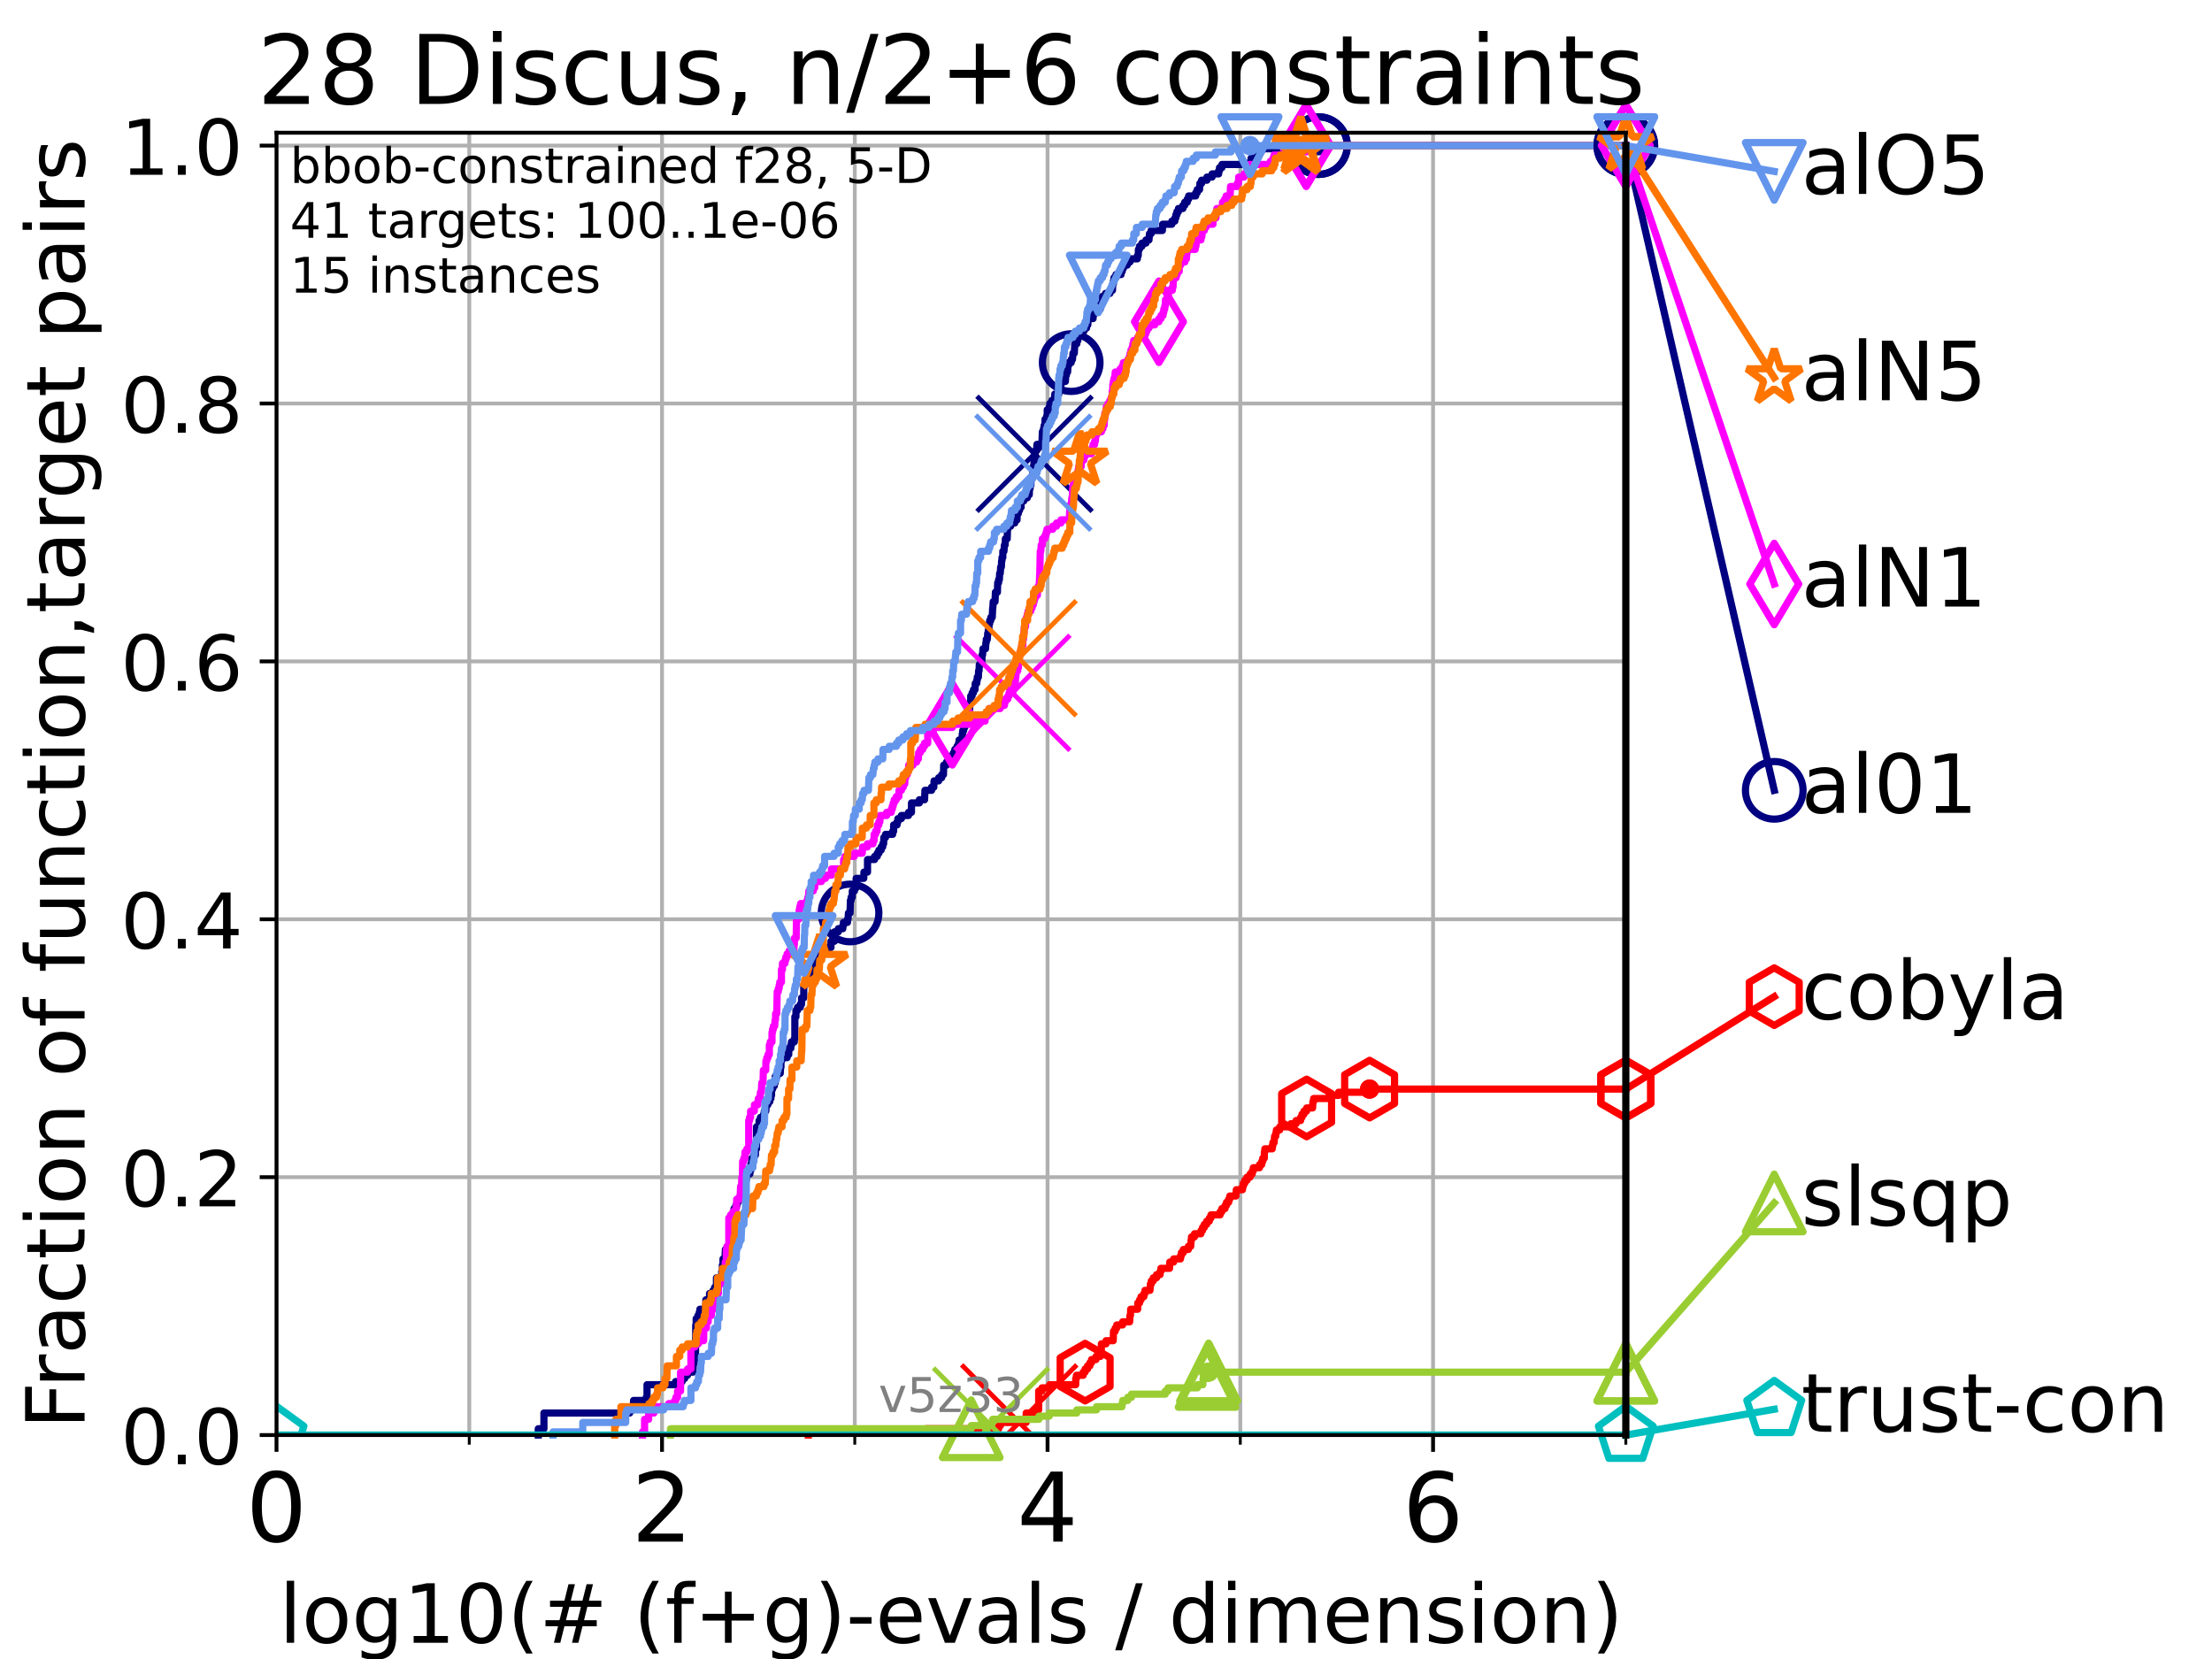 <?xml version="1.0" encoding="utf-8" standalone="no"?>
<!DOCTYPE svg PUBLIC "-//W3C//DTD SVG 1.1//EN"
  "http://www.w3.org/Graphics/SVG/1.1/DTD/svg11.dtd">
<!-- Created with matplotlib (https://matplotlib.org/) -->
<svg height="345.6pt" version="1.1" viewBox="0 0 460.8 345.6" width="460.8pt" xmlns="http://www.w3.org/2000/svg" xmlns:xlink="http://www.w3.org/1999/xlink">
 <defs>
  <style type="text/css">*{stroke-linecap:butt;stroke-linejoin:round;}</style>
 </defs>
 <g id="figure_1">
  <g id="patch_1">
   <path d="M 0 345.6 
L 460.8 345.6 
L 460.8 0 
L 0 0 
z
" style="fill:#ffffff;"/>
  </g>
  <g id="axes_1">
   <g id="patch_2">
    <path d="M 57.6 298.944 
L 338.688 298.944 
L 338.688 27.648 
L 57.6 27.648 
z
" style="fill:#ffffff;"/>
   </g>
   <g id="matplotlib.axis_1">
    <g id="xtick_1">
     <g id="line2d_1">
      <path clip-path="url(#pabef477ad0)" d="M 57.6 298.944 
L 57.6 27.648 
" style="fill:none;stroke:#b0b0b0;stroke-linecap:square;stroke-width:0.8;"/>
     </g>
     <g id="line2d_2">
      <defs>
       <path d="M 0 0 
L 0 3.5 
" id="m3c7ce75fbc" style="stroke:#000000;stroke-width:0.8;"/>
      </defs>
      <g>
       <use style="stroke:#000000;stroke-width:0.8;" x="57.6" xlink:href="#m3c7ce75fbc" y="298.944"/>
      </g>
     </g>
     <g id="text_1">
      <!-- 0 -->
      <g transform="translate(51.237 321.141)scale(0.2 -0.2)">
       <defs>
        <path d="M 31.781 66.406 
Q 24.172 66.406 20.328 58.906 
Q 16.5 51.422 16.5 36.375 
Q 16.5 21.391 20.328 13.891 
Q 24.172 6.391 31.781 6.391 
Q 39.453 6.391 43.281 13.891 
Q 47.125 21.391 47.125 36.375 
Q 47.125 51.422 43.281 58.906 
Q 39.453 66.406 31.781 66.406 
z
M 31.781 74.219 
Q 44.047 74.219 50.516 64.516 
Q 56.984 54.828 56.984 36.375 
Q 56.984 17.969 50.516 8.266 
Q 44.047 -1.422 31.781 -1.422 
Q 19.531 -1.422 13.062 8.266 
Q 6.594 17.969 6.594 36.375 
Q 6.594 54.828 13.062 64.516 
Q 19.531 74.219 31.781 74.219 
z
" id="DejaVuSans-48"/>
       </defs>
       <use xlink:href="#DejaVuSans-48"/>
      </g>
     </g>
    </g>
    <g id="xtick_2">
     <g id="line2d_3">
      <path clip-path="url(#pabef477ad0)" d="M 137.911 298.944 
L 137.911 27.648 
" style="fill:none;stroke:#b0b0b0;stroke-linecap:square;stroke-width:0.8;"/>
     </g>
     <g id="line2d_4">
      <g>
       <use style="stroke:#000000;stroke-width:0.8;" x="137.911" xlink:href="#m3c7ce75fbc" y="298.944"/>
      </g>
     </g>
     <g id="text_2">
      <!-- 2 -->
      <g transform="translate(131.548 321.141)scale(0.2 -0.2)">
       <defs>
        <path d="M 19.188 8.297 
L 53.609 8.297 
L 53.609 0 
L 7.328 0 
L 7.328 8.297 
Q 12.938 14.109 22.625 23.891 
Q 32.328 33.688 34.812 36.531 
Q 39.547 41.844 41.422 45.531 
Q 43.312 49.219 43.312 52.781 
Q 43.312 58.594 39.234 62.25 
Q 35.156 65.922 28.609 65.922 
Q 23.969 65.922 18.812 64.312 
Q 13.672 62.703 7.812 59.422 
L 7.812 69.391 
Q 13.766 71.781 18.938 73 
Q 24.125 74.219 28.422 74.219 
Q 39.75 74.219 46.484 68.547 
Q 53.219 62.891 53.219 53.422 
Q 53.219 48.922 51.531 44.891 
Q 49.859 40.875 45.406 35.406 
Q 44.188 33.984 37.641 27.219 
Q 31.109 20.453 19.188 8.297 
z
" id="DejaVuSans-50"/>
       </defs>
       <use xlink:href="#DejaVuSans-50"/>
      </g>
     </g>
    </g>
    <g id="xtick_3">
     <g id="line2d_5">
      <path clip-path="url(#pabef477ad0)" d="M 218.222 298.944 
L 218.222 27.648 
" style="fill:none;stroke:#b0b0b0;stroke-linecap:square;stroke-width:0.8;"/>
     </g>
     <g id="line2d_6">
      <g>
       <use style="stroke:#000000;stroke-width:0.8;" x="218.222" xlink:href="#m3c7ce75fbc" y="298.944"/>
      </g>
     </g>
     <g id="text_3">
      <!-- 4 -->
      <g transform="translate(211.859 321.141)scale(0.2 -0.2)">
       <defs>
        <path d="M 37.797 64.312 
L 12.891 25.391 
L 37.797 25.391 
z
M 35.203 72.906 
L 47.609 72.906 
L 47.609 25.391 
L 58.016 25.391 
L 58.016 17.188 
L 47.609 17.188 
L 47.609 0 
L 37.797 0 
L 37.797 17.188 
L 4.891 17.188 
L 4.891 26.703 
z
" id="DejaVuSans-52"/>
       </defs>
       <use xlink:href="#DejaVuSans-52"/>
      </g>
     </g>
    </g>
    <g id="xtick_4">
     <g id="line2d_7">
      <path clip-path="url(#pabef477ad0)" d="M 298.533 298.944 
L 298.533 27.648 
" style="fill:none;stroke:#b0b0b0;stroke-linecap:square;stroke-width:0.8;"/>
     </g>
     <g id="line2d_8">
      <g>
       <use style="stroke:#000000;stroke-width:0.8;" x="298.533" xlink:href="#m3c7ce75fbc" y="298.944"/>
      </g>
     </g>
     <g id="text_4">
      <!-- 6 -->
      <g transform="translate(292.17 321.141)scale(0.2 -0.2)">
       <defs>
        <path d="M 33.016 40.375 
Q 26.375 40.375 22.484 35.828 
Q 18.609 31.297 18.609 23.391 
Q 18.609 15.531 22.484 10.953 
Q 26.375 6.391 33.016 6.391 
Q 39.656 6.391 43.531 10.953 
Q 47.406 15.531 47.406 23.391 
Q 47.406 31.297 43.531 35.828 
Q 39.656 40.375 33.016 40.375 
z
M 52.594 71.297 
L 52.594 62.312 
Q 48.875 64.062 45.094 64.984 
Q 41.312 65.922 37.594 65.922 
Q 27.828 65.922 22.672 59.328 
Q 17.531 52.734 16.797 39.406 
Q 19.672 43.656 24.016 45.922 
Q 28.375 48.188 33.594 48.188 
Q 44.578 48.188 50.953 41.516 
Q 57.328 34.859 57.328 23.391 
Q 57.328 12.156 50.688 5.359 
Q 44.047 -1.422 33.016 -1.422 
Q 20.359 -1.422 13.672 8.266 
Q 6.984 17.969 6.984 36.375 
Q 6.984 53.656 15.188 63.938 
Q 23.391 74.219 37.203 74.219 
Q 40.922 74.219 44.703 73.484 
Q 48.484 72.75 52.594 71.297 
z
" id="DejaVuSans-54"/>
       </defs>
       <use xlink:href="#DejaVuSans-54"/>
      </g>
     </g>
    </g>
    <g id="xtick_5">
     <g id="line2d_9">
      <path clip-path="url(#pabef477ad0)" d="M 97.755 298.944 
L 97.755 27.648 
" style="fill:none;stroke:#b0b0b0;stroke-linecap:square;stroke-width:0.8;"/>
     </g>
     <g id="line2d_10">
      <defs>
       <path d="M 0 0 
L 0 2 
" id="m1920d632f9" style="stroke:#000000;stroke-width:0.6;"/>
      </defs>
      <g>
       <use style="stroke:#000000;stroke-width:0.6;" x="97.755" xlink:href="#m1920d632f9" y="298.944"/>
      </g>
     </g>
    </g>
    <g id="xtick_6">
     <g id="line2d_11">
      <path clip-path="url(#pabef477ad0)" d="M 178.066 298.944 
L 178.066 27.648 
" style="fill:none;stroke:#b0b0b0;stroke-linecap:square;stroke-width:0.8;"/>
     </g>
     <g id="line2d_12">
      <g>
       <use style="stroke:#000000;stroke-width:0.6;" x="178.066" xlink:href="#m1920d632f9" y="298.944"/>
      </g>
     </g>
    </g>
    <g id="xtick_7">
     <g id="line2d_13">
      <path clip-path="url(#pabef477ad0)" d="M 258.377 298.944 
L 258.377 27.648 
" style="fill:none;stroke:#b0b0b0;stroke-linecap:square;stroke-width:0.8;"/>
     </g>
     <g id="line2d_14">
      <g>
       <use style="stroke:#000000;stroke-width:0.6;" x="258.377" xlink:href="#m1920d632f9" y="298.944"/>
      </g>
     </g>
    </g>
    <g id="xtick_8">
     <g id="line2d_15">
      <path clip-path="url(#pabef477ad0)" d="M 338.688 298.944 
L 338.688 27.648 
" style="fill:none;stroke:#b0b0b0;stroke-linecap:square;stroke-width:0.8;"/>
     </g>
     <g id="line2d_16">
      <g>
       <use style="stroke:#000000;stroke-width:0.6;" x="338.688" xlink:href="#m1920d632f9" y="298.944"/>
      </g>
     </g>
    </g>
    <g id="text_5">
     <!-- log10(# (f+g)-evals / dimension) -->
     <g transform="translate(58.145 342.218)scale(0.17 -0.17)">
      <defs>
       <path d="M 9.422 75.984 
L 18.406 75.984 
L 18.406 0 
L 9.422 0 
z
" id="DejaVuSans-108"/>
       <path d="M 30.609 48.391 
Q 23.391 48.391 19.188 42.75 
Q 14.984 37.109 14.984 27.297 
Q 14.984 17.484 19.156 11.844 
Q 23.344 6.203 30.609 6.203 
Q 37.797 6.203 41.984 11.859 
Q 46.188 17.531 46.188 27.297 
Q 46.188 37.016 41.984 42.703 
Q 37.797 48.391 30.609 48.391 
z
M 30.609 56 
Q 42.328 56 49.016 48.375 
Q 55.719 40.766 55.719 27.297 
Q 55.719 13.875 49.016 6.219 
Q 42.328 -1.422 30.609 -1.422 
Q 18.844 -1.422 12.172 6.219 
Q 5.516 13.875 5.516 27.297 
Q 5.516 40.766 12.172 48.375 
Q 18.844 56 30.609 56 
z
" id="DejaVuSans-111"/>
       <path d="M 45.406 27.984 
Q 45.406 37.75 41.375 43.109 
Q 37.359 48.484 30.078 48.484 
Q 22.859 48.484 18.828 43.109 
Q 14.797 37.75 14.797 27.984 
Q 14.797 18.266 18.828 12.891 
Q 22.859 7.516 30.078 7.516 
Q 37.359 7.516 41.375 12.891 
Q 45.406 18.266 45.406 27.984 
z
M 54.391 6.781 
Q 54.391 -7.172 48.188 -13.984 
Q 42 -20.797 29.203 -20.797 
Q 24.469 -20.797 20.266 -20.094 
Q 16.062 -19.391 12.109 -17.922 
L 12.109 -9.188 
Q 16.062 -11.328 19.922 -12.344 
Q 23.781 -13.375 27.781 -13.375 
Q 36.625 -13.375 41.016 -8.766 
Q 45.406 -4.156 45.406 5.172 
L 45.406 9.625 
Q 42.625 4.781 38.281 2.391 
Q 33.938 0 27.875 0 
Q 17.828 0 11.672 7.656 
Q 5.516 15.328 5.516 27.984 
Q 5.516 40.672 11.672 48.328 
Q 17.828 56 27.875 56 
Q 33.938 56 38.281 53.609 
Q 42.625 51.219 45.406 46.391 
L 45.406 54.688 
L 54.391 54.688 
z
" id="DejaVuSans-103"/>
       <path d="M 12.406 8.297 
L 28.516 8.297 
L 28.516 63.922 
L 10.984 60.406 
L 10.984 69.391 
L 28.422 72.906 
L 38.281 72.906 
L 38.281 8.297 
L 54.391 8.297 
L 54.391 0 
L 12.406 0 
z
" id="DejaVuSans-49"/>
       <path d="M 31 75.875 
Q 24.469 64.656 21.281 53.656 
Q 18.109 42.672 18.109 31.391 
Q 18.109 20.125 21.312 9.062 
Q 24.516 -2 31 -13.188 
L 23.188 -13.188 
Q 15.875 -1.703 12.234 9.375 
Q 8.594 20.453 8.594 31.391 
Q 8.594 42.281 12.203 53.312 
Q 15.828 64.359 23.188 75.875 
z
" id="DejaVuSans-40"/>
       <path d="M 51.125 44 
L 36.922 44 
L 32.812 27.688 
L 47.125 27.688 
z
M 43.797 71.781 
L 38.719 51.516 
L 52.984 51.516 
L 58.109 71.781 
L 65.922 71.781 
L 60.891 51.516 
L 76.125 51.516 
L 76.125 44 
L 58.984 44 
L 54.984 27.688 
L 70.516 27.688 
L 70.516 20.219 
L 53.078 20.219 
L 48 0 
L 40.188 0 
L 45.219 20.219 
L 30.906 20.219 
L 25.875 0 
L 18.016 0 
L 23.094 20.219 
L 7.719 20.219 
L 7.719 27.688 
L 24.906 27.688 
L 29 44 
L 13.281 44 
L 13.281 51.516 
L 30.906 51.516 
L 35.891 71.781 
z
" id="DejaVuSans-35"/>
       <path id="DejaVuSans-32"/>
       <path d="M 37.109 75.984 
L 37.109 68.5 
L 28.516 68.5 
Q 23.688 68.5 21.797 66.547 
Q 19.922 64.594 19.922 59.516 
L 19.922 54.688 
L 34.719 54.688 
L 34.719 47.703 
L 19.922 47.703 
L 19.922 0 
L 10.891 0 
L 10.891 47.703 
L 2.297 47.703 
L 2.297 54.688 
L 10.891 54.688 
L 10.891 58.5 
Q 10.891 67.625 15.141 71.797 
Q 19.391 75.984 28.609 75.984 
z
" id="DejaVuSans-102"/>
       <path d="M 46 62.703 
L 46 35.5 
L 73.188 35.5 
L 73.188 27.203 
L 46 27.203 
L 46 0 
L 37.797 0 
L 37.797 27.203 
L 10.594 27.203 
L 10.594 35.5 
L 37.797 35.5 
L 37.797 62.703 
z
" id="DejaVuSans-43"/>
       <path d="M 8.016 75.875 
L 15.828 75.875 
Q 23.141 64.359 26.781 53.312 
Q 30.422 42.281 30.422 31.391 
Q 30.422 20.453 26.781 9.375 
Q 23.141 -1.703 15.828 -13.188 
L 8.016 -13.188 
Q 14.5 -2 17.703 9.062 
Q 20.906 20.125 20.906 31.391 
Q 20.906 42.672 17.703 53.656 
Q 14.5 64.656 8.016 75.875 
z
" id="DejaVuSans-41"/>
       <path d="M 4.891 31.391 
L 31.203 31.391 
L 31.203 23.391 
L 4.891 23.391 
z
" id="DejaVuSans-45"/>
       <path d="M 56.203 29.594 
L 56.203 25.203 
L 14.891 25.203 
Q 15.484 15.922 20.484 11.062 
Q 25.484 6.203 34.422 6.203 
Q 39.594 6.203 44.453 7.469 
Q 49.312 8.734 54.109 11.281 
L 54.109 2.781 
Q 49.266 0.734 44.188 -0.344 
Q 39.109 -1.422 33.891 -1.422 
Q 20.797 -1.422 13.156 6.188 
Q 5.516 13.812 5.516 26.812 
Q 5.516 40.234 12.766 48.109 
Q 20.016 56 32.328 56 
Q 43.359 56 49.781 48.891 
Q 56.203 41.797 56.203 29.594 
z
M 47.219 32.234 
Q 47.125 39.594 43.094 43.984 
Q 39.062 48.391 32.422 48.391 
Q 24.906 48.391 20.391 44.141 
Q 15.875 39.891 15.188 32.172 
z
" id="DejaVuSans-101"/>
       <path d="M 2.984 54.688 
L 12.5 54.688 
L 29.594 8.797 
L 46.688 54.688 
L 56.203 54.688 
L 35.688 0 
L 23.484 0 
z
" id="DejaVuSans-118"/>
       <path d="M 34.281 27.484 
Q 23.391 27.484 19.188 25 
Q 14.984 22.516 14.984 16.5 
Q 14.984 11.719 18.141 8.906 
Q 21.297 6.109 26.703 6.109 
Q 34.188 6.109 38.703 11.406 
Q 43.219 16.703 43.219 25.484 
L 43.219 27.484 
z
M 52.203 31.203 
L 52.203 0 
L 43.219 0 
L 43.219 8.297 
Q 40.141 3.328 35.547 0.953 
Q 30.953 -1.422 24.312 -1.422 
Q 15.922 -1.422 10.953 3.297 
Q 6 8.016 6 15.922 
Q 6 25.141 12.172 29.828 
Q 18.359 34.516 30.609 34.516 
L 43.219 34.516 
L 43.219 35.406 
Q 43.219 41.609 39.141 45 
Q 35.062 48.391 27.688 48.391 
Q 23 48.391 18.547 47.266 
Q 14.109 46.141 10.016 43.891 
L 10.016 52.203 
Q 14.938 54.109 19.578 55.047 
Q 24.219 56 28.609 56 
Q 40.484 56 46.344 49.844 
Q 52.203 43.703 52.203 31.203 
z
" id="DejaVuSans-97"/>
       <path d="M 44.281 53.078 
L 44.281 44.578 
Q 40.484 46.531 36.375 47.5 
Q 32.281 48.484 27.875 48.484 
Q 21.188 48.484 17.844 46.438 
Q 14.5 44.391 14.5 40.281 
Q 14.5 37.156 16.891 35.375 
Q 19.281 33.594 26.516 31.984 
L 29.594 31.297 
Q 39.156 29.25 43.188 25.516 
Q 47.219 21.781 47.219 15.094 
Q 47.219 7.469 41.188 3.016 
Q 35.156 -1.422 24.609 -1.422 
Q 20.219 -1.422 15.453 -0.562 
Q 10.688 0.297 5.422 2 
L 5.422 11.281 
Q 10.406 8.688 15.234 7.391 
Q 20.062 6.109 24.812 6.109 
Q 31.156 6.109 34.562 8.281 
Q 37.984 10.453 37.984 14.406 
Q 37.984 18.062 35.516 20.016 
Q 33.062 21.969 24.703 23.781 
L 21.578 24.516 
Q 13.234 26.266 9.516 29.906 
Q 5.812 33.547 5.812 39.891 
Q 5.812 47.609 11.281 51.797 
Q 16.75 56 26.812 56 
Q 31.781 56 36.172 55.266 
Q 40.578 54.547 44.281 53.078 
z
" id="DejaVuSans-115"/>
       <path d="M 25.391 72.906 
L 33.688 72.906 
L 8.297 -9.281 
L 0 -9.281 
z
" id="DejaVuSans-47"/>
       <path d="M 45.406 46.391 
L 45.406 75.984 
L 54.391 75.984 
L 54.391 0 
L 45.406 0 
L 45.406 8.203 
Q 42.578 3.328 38.25 0.953 
Q 33.938 -1.422 27.875 -1.422 
Q 17.969 -1.422 11.734 6.484 
Q 5.516 14.406 5.516 27.297 
Q 5.516 40.188 11.734 48.094 
Q 17.969 56 27.875 56 
Q 33.938 56 38.25 53.625 
Q 42.578 51.266 45.406 46.391 
z
M 14.797 27.297 
Q 14.797 17.391 18.875 11.75 
Q 22.953 6.109 30.078 6.109 
Q 37.203 6.109 41.297 11.75 
Q 45.406 17.391 45.406 27.297 
Q 45.406 37.203 41.297 42.844 
Q 37.203 48.484 30.078 48.484 
Q 22.953 48.484 18.875 42.844 
Q 14.797 37.203 14.797 27.297 
z
" id="DejaVuSans-100"/>
       <path d="M 9.422 54.688 
L 18.406 54.688 
L 18.406 0 
L 9.422 0 
z
M 9.422 75.984 
L 18.406 75.984 
L 18.406 64.594 
L 9.422 64.594 
z
" id="DejaVuSans-105"/>
       <path d="M 52 44.188 
Q 55.375 50.25 60.062 53.125 
Q 64.75 56 71.094 56 
Q 79.641 56 84.281 50.016 
Q 88.922 44.047 88.922 33.016 
L 88.922 0 
L 79.891 0 
L 79.891 32.719 
Q 79.891 40.578 77.094 44.375 
Q 74.312 48.188 68.609 48.188 
Q 61.625 48.188 57.562 43.547 
Q 53.516 38.922 53.516 30.906 
L 53.516 0 
L 44.484 0 
L 44.484 32.719 
Q 44.484 40.625 41.703 44.406 
Q 38.922 48.188 33.109 48.188 
Q 26.219 48.188 22.156 43.531 
Q 18.109 38.875 18.109 30.906 
L 18.109 0 
L 9.078 0 
L 9.078 54.688 
L 18.109 54.688 
L 18.109 46.188 
Q 21.188 51.219 25.484 53.609 
Q 29.781 56 35.688 56 
Q 41.656 56 45.828 52.969 
Q 50 49.953 52 44.188 
z
" id="DejaVuSans-109"/>
       <path d="M 54.891 33.016 
L 54.891 0 
L 45.906 0 
L 45.906 32.719 
Q 45.906 40.484 42.875 44.328 
Q 39.844 48.188 33.797 48.188 
Q 26.516 48.188 22.312 43.547 
Q 18.109 38.922 18.109 30.906 
L 18.109 0 
L 9.078 0 
L 9.078 54.688 
L 18.109 54.688 
L 18.109 46.188 
Q 21.344 51.125 25.703 53.562 
Q 30.078 56 35.797 56 
Q 45.219 56 50.047 50.172 
Q 54.891 44.344 54.891 33.016 
z
" id="DejaVuSans-110"/>
      </defs>
      <use xlink:href="#DejaVuSans-108"/>
      <use x="27.783" xlink:href="#DejaVuSans-111"/>
      <use x="88.965" xlink:href="#DejaVuSans-103"/>
      <use x="152.441" xlink:href="#DejaVuSans-49"/>
      <use x="216.064" xlink:href="#DejaVuSans-48"/>
      <use x="279.688" xlink:href="#DejaVuSans-40"/>
      <use x="318.701" xlink:href="#DejaVuSans-35"/>
      <use x="402.49" xlink:href="#DejaVuSans-32"/>
      <use x="434.277" xlink:href="#DejaVuSans-40"/>
      <use x="473.291" xlink:href="#DejaVuSans-102"/>
      <use x="508.496" xlink:href="#DejaVuSans-43"/>
      <use x="592.285" xlink:href="#DejaVuSans-103"/>
      <use x="655.762" xlink:href="#DejaVuSans-41"/>
      <use x="694.775" xlink:href="#DejaVuSans-45"/>
      <use x="730.859" xlink:href="#DejaVuSans-101"/>
      <use x="792.383" xlink:href="#DejaVuSans-118"/>
      <use x="851.562" xlink:href="#DejaVuSans-97"/>
      <use x="912.842" xlink:href="#DejaVuSans-108"/>
      <use x="940.625" xlink:href="#DejaVuSans-115"/>
      <use x="992.725" xlink:href="#DejaVuSans-32"/>
      <use x="1024.512" xlink:href="#DejaVuSans-47"/>
      <use x="1058.203" xlink:href="#DejaVuSans-32"/>
      <use x="1089.99" xlink:href="#DejaVuSans-100"/>
      <use x="1153.467" xlink:href="#DejaVuSans-105"/>
      <use x="1181.25" xlink:href="#DejaVuSans-109"/>
      <use x="1278.662" xlink:href="#DejaVuSans-101"/>
      <use x="1340.186" xlink:href="#DejaVuSans-110"/>
      <use x="1403.564" xlink:href="#DejaVuSans-115"/>
      <use x="1455.664" xlink:href="#DejaVuSans-105"/>
      <use x="1483.447" xlink:href="#DejaVuSans-111"/>
      <use x="1544.629" xlink:href="#DejaVuSans-110"/>
      <use x="1608.008" xlink:href="#DejaVuSans-41"/>
     </g>
    </g>
   </g>
   <g id="matplotlib.axis_2">
    <g id="ytick_1">
     <g id="line2d_17">
      <path clip-path="url(#pabef477ad0)" d="M 57.6 298.944 
L 338.688 298.944 
" style="fill:none;stroke:#b0b0b0;stroke-linecap:square;stroke-width:0.8;"/>
     </g>
     <g id="line2d_18">
      <defs>
       <path d="M 0 0 
L -3.5 0 
" id="mebff5858db" style="stroke:#000000;stroke-width:0.8;"/>
      </defs>
      <g>
       <use style="stroke:#000000;stroke-width:0.8;" x="57.6" xlink:href="#mebff5858db" y="298.944"/>
      </g>
     </g>
     <g id="text_6">
      <!-- 0.0 -->
      <g transform="translate(25.155 305.023)scale(0.16 -0.16)">
       <defs>
        <path d="M 10.688 12.406 
L 21 12.406 
L 21 0 
L 10.688 0 
z
" id="DejaVuSans-46"/>
       </defs>
       <use xlink:href="#DejaVuSans-48"/>
       <use x="63.623" xlink:href="#DejaVuSans-46"/>
       <use x="95.41" xlink:href="#DejaVuSans-48"/>
      </g>
     </g>
    </g>
    <g id="ytick_2">
     <g id="line2d_19">
      <path clip-path="url(#pabef477ad0)" d="M 57.6 245.222 
L 338.688 245.222 
" style="fill:none;stroke:#b0b0b0;stroke-linecap:square;stroke-width:0.8;"/>
     </g>
     <g id="line2d_20">
      <g>
       <use style="stroke:#000000;stroke-width:0.8;" x="57.6" xlink:href="#mebff5858db" y="245.222"/>
      </g>
     </g>
     <g id="text_7">
      <!-- 0.2 -->
      <g transform="translate(25.155 251.301)scale(0.16 -0.16)">
       <use xlink:href="#DejaVuSans-48"/>
       <use x="63.623" xlink:href="#DejaVuSans-46"/>
       <use x="95.41" xlink:href="#DejaVuSans-50"/>
      </g>
     </g>
    </g>
    <g id="ytick_3">
     <g id="line2d_21">
      <path clip-path="url(#pabef477ad0)" d="M 57.6 191.5 
L 338.688 191.5 
" style="fill:none;stroke:#b0b0b0;stroke-linecap:square;stroke-width:0.8;"/>
     </g>
     <g id="line2d_22">
      <g>
       <use style="stroke:#000000;stroke-width:0.8;" x="57.6" xlink:href="#mebff5858db" y="191.5"/>
      </g>
     </g>
     <g id="text_8">
      <!-- 0.4 -->
      <g transform="translate(25.155 197.579)scale(0.16 -0.16)">
       <use xlink:href="#DejaVuSans-48"/>
       <use x="63.623" xlink:href="#DejaVuSans-46"/>
       <use x="95.41" xlink:href="#DejaVuSans-52"/>
      </g>
     </g>
    </g>
    <g id="ytick_4">
     <g id="line2d_23">
      <path clip-path="url(#pabef477ad0)" d="M 57.6 137.778 
L 338.688 137.778 
" style="fill:none;stroke:#b0b0b0;stroke-linecap:square;stroke-width:0.8;"/>
     </g>
     <g id="line2d_24">
      <g>
       <use style="stroke:#000000;stroke-width:0.8;" x="57.6" xlink:href="#mebff5858db" y="137.778"/>
      </g>
     </g>
     <g id="text_9">
      <!-- 0.6 -->
      <g transform="translate(25.155 143.857)scale(0.16 -0.16)">
       <use xlink:href="#DejaVuSans-48"/>
       <use x="63.623" xlink:href="#DejaVuSans-46"/>
       <use x="95.41" xlink:href="#DejaVuSans-54"/>
      </g>
     </g>
    </g>
    <g id="ytick_5">
     <g id="line2d_25">
      <path clip-path="url(#pabef477ad0)" d="M 57.6 84.056 
L 338.688 84.056 
" style="fill:none;stroke:#b0b0b0;stroke-linecap:square;stroke-width:0.8;"/>
     </g>
     <g id="line2d_26">
      <g>
       <use style="stroke:#000000;stroke-width:0.8;" x="57.6" xlink:href="#mebff5858db" y="84.056"/>
      </g>
     </g>
     <g id="text_10">
      <!-- 0.8 -->
      <g transform="translate(25.155 90.135)scale(0.16 -0.16)">
       <defs>
        <path d="M 31.781 34.625 
Q 24.75 34.625 20.719 30.859 
Q 16.703 27.094 16.703 20.516 
Q 16.703 13.922 20.719 10.156 
Q 24.75 6.391 31.781 6.391 
Q 38.812 6.391 42.859 10.172 
Q 46.922 13.969 46.922 20.516 
Q 46.922 27.094 42.891 30.859 
Q 38.875 34.625 31.781 34.625 
z
M 21.922 38.812 
Q 15.578 40.375 12.031 44.719 
Q 8.5 49.078 8.5 55.328 
Q 8.5 64.062 14.719 69.141 
Q 20.953 74.219 31.781 74.219 
Q 42.672 74.219 48.875 69.141 
Q 55.078 64.062 55.078 55.328 
Q 55.078 49.078 51.531 44.719 
Q 48 40.375 41.703 38.812 
Q 48.828 37.156 52.797 32.312 
Q 56.781 27.484 56.781 20.516 
Q 56.781 9.906 50.312 4.234 
Q 43.844 -1.422 31.781 -1.422 
Q 19.734 -1.422 13.25 4.234 
Q 6.781 9.906 6.781 20.516 
Q 6.781 27.484 10.781 32.312 
Q 14.797 37.156 21.922 38.812 
z
M 18.312 54.391 
Q 18.312 48.734 21.844 45.562 
Q 25.391 42.391 31.781 42.391 
Q 38.141 42.391 41.719 45.562 
Q 45.312 48.734 45.312 54.391 
Q 45.312 60.062 41.719 63.234 
Q 38.141 66.406 31.781 66.406 
Q 25.391 66.406 21.844 63.234 
Q 18.312 60.062 18.312 54.391 
z
" id="DejaVuSans-56"/>
       </defs>
       <use xlink:href="#DejaVuSans-48"/>
       <use x="63.623" xlink:href="#DejaVuSans-46"/>
       <use x="95.41" xlink:href="#DejaVuSans-56"/>
      </g>
     </g>
    </g>
    <g id="ytick_6">
     <g id="line2d_27">
      <path clip-path="url(#pabef477ad0)" d="M 57.6 30.334 
L 338.688 30.334 
" style="fill:none;stroke:#b0b0b0;stroke-linecap:square;stroke-width:0.8;"/>
     </g>
     <g id="line2d_28">
      <g>
       <use style="stroke:#000000;stroke-width:0.8;" x="57.6" xlink:href="#mebff5858db" y="30.334"/>
      </g>
     </g>
     <g id="text_11">
      <!-- 1.0 -->
      <g transform="translate(25.155 36.413)scale(0.16 -0.16)">
       <use xlink:href="#DejaVuSans-49"/>
       <use x="63.623" xlink:href="#DejaVuSans-46"/>
       <use x="95.41" xlink:href="#DejaVuSans-48"/>
      </g>
     </g>
    </g>
    <g id="text_12">
     <!-- Fraction of function,target pairs -->
     <g transform="translate(17.62 297.681)rotate(-90)scale(0.17 -0.17)">
      <defs>
       <path d="M 9.812 72.906 
L 51.703 72.906 
L 51.703 64.594 
L 19.672 64.594 
L 19.672 43.109 
L 48.578 43.109 
L 48.578 34.812 
L 19.672 34.812 
L 19.672 0 
L 9.812 0 
z
" id="DejaVuSans-70"/>
       <path d="M 41.109 46.297 
Q 39.594 47.172 37.812 47.578 
Q 36.031 48 33.891 48 
Q 26.266 48 22.188 43.047 
Q 18.109 38.094 18.109 28.812 
L 18.109 0 
L 9.078 0 
L 9.078 54.688 
L 18.109 54.688 
L 18.109 46.188 
Q 20.953 51.172 25.484 53.578 
Q 30.031 56 36.531 56 
Q 37.453 56 38.578 55.875 
Q 39.703 55.766 41.062 55.516 
z
" id="DejaVuSans-114"/>
       <path d="M 48.781 52.594 
L 48.781 44.188 
Q 44.969 46.297 41.141 47.344 
Q 37.312 48.391 33.406 48.391 
Q 24.656 48.391 19.812 42.844 
Q 14.984 37.312 14.984 27.297 
Q 14.984 17.281 19.812 11.734 
Q 24.656 6.203 33.406 6.203 
Q 37.312 6.203 41.141 7.25 
Q 44.969 8.297 48.781 10.406 
L 48.781 2.094 
Q 45.016 0.344 40.984 -0.531 
Q 36.969 -1.422 32.422 -1.422 
Q 20.062 -1.422 12.781 6.344 
Q 5.516 14.109 5.516 27.297 
Q 5.516 40.672 12.859 48.328 
Q 20.219 56 33.016 56 
Q 37.156 56 41.109 55.141 
Q 45.062 54.297 48.781 52.594 
z
" id="DejaVuSans-99"/>
       <path d="M 18.312 70.219 
L 18.312 54.688 
L 36.812 54.688 
L 36.812 47.703 
L 18.312 47.703 
L 18.312 18.016 
Q 18.312 11.328 20.141 9.422 
Q 21.969 7.516 27.594 7.516 
L 36.812 7.516 
L 36.812 0 
L 27.594 0 
Q 17.188 0 13.234 3.875 
Q 9.281 7.766 9.281 18.016 
L 9.281 47.703 
L 2.688 47.703 
L 2.688 54.688 
L 9.281 54.688 
L 9.281 70.219 
z
" id="DejaVuSans-116"/>
       <path d="M 8.5 21.578 
L 8.5 54.688 
L 17.484 54.688 
L 17.484 21.922 
Q 17.484 14.156 20.5 10.266 
Q 23.531 6.391 29.594 6.391 
Q 36.859 6.391 41.078 11.031 
Q 45.312 15.672 45.312 23.688 
L 45.312 54.688 
L 54.297 54.688 
L 54.297 0 
L 45.312 0 
L 45.312 8.406 
Q 42.047 3.422 37.719 1 
Q 33.406 -1.422 27.688 -1.422 
Q 18.266 -1.422 13.375 4.438 
Q 8.5 10.297 8.5 21.578 
z
M 31.109 56 
z
" id="DejaVuSans-117"/>
       <path d="M 11.719 12.406 
L 22.016 12.406 
L 22.016 4 
L 14.016 -11.625 
L 7.719 -11.625 
L 11.719 4 
z
" id="DejaVuSans-44"/>
       <path d="M 18.109 8.203 
L 18.109 -20.797 
L 9.078 -20.797 
L 9.078 54.688 
L 18.109 54.688 
L 18.109 46.391 
Q 20.953 51.266 25.266 53.625 
Q 29.594 56 35.594 56 
Q 45.562 56 51.781 48.094 
Q 58.016 40.188 58.016 27.297 
Q 58.016 14.406 51.781 6.484 
Q 45.562 -1.422 35.594 -1.422 
Q 29.594 -1.422 25.266 0.953 
Q 20.953 3.328 18.109 8.203 
z
M 48.688 27.297 
Q 48.688 37.203 44.609 42.844 
Q 40.531 48.484 33.406 48.484 
Q 26.266 48.484 22.188 42.844 
Q 18.109 37.203 18.109 27.297 
Q 18.109 17.391 22.188 11.75 
Q 26.266 6.109 33.406 6.109 
Q 40.531 6.109 44.609 11.75 
Q 48.688 17.391 48.688 27.297 
z
" id="DejaVuSans-112"/>
      </defs>
      <use xlink:href="#DejaVuSans-70"/>
      <use x="50.27" xlink:href="#DejaVuSans-114"/>
      <use x="91.383" xlink:href="#DejaVuSans-97"/>
      <use x="152.662" xlink:href="#DejaVuSans-99"/>
      <use x="207.643" xlink:href="#DejaVuSans-116"/>
      <use x="246.852" xlink:href="#DejaVuSans-105"/>
      <use x="274.635" xlink:href="#DejaVuSans-111"/>
      <use x="335.816" xlink:href="#DejaVuSans-110"/>
      <use x="399.195" xlink:href="#DejaVuSans-32"/>
      <use x="430.982" xlink:href="#DejaVuSans-111"/>
      <use x="492.164" xlink:href="#DejaVuSans-102"/>
      <use x="527.369" xlink:href="#DejaVuSans-32"/>
      <use x="559.156" xlink:href="#DejaVuSans-102"/>
      <use x="594.361" xlink:href="#DejaVuSans-117"/>
      <use x="657.74" xlink:href="#DejaVuSans-110"/>
      <use x="721.119" xlink:href="#DejaVuSans-99"/>
      <use x="776.1" xlink:href="#DejaVuSans-116"/>
      <use x="815.309" xlink:href="#DejaVuSans-105"/>
      <use x="843.092" xlink:href="#DejaVuSans-111"/>
      <use x="904.273" xlink:href="#DejaVuSans-110"/>
      <use x="967.652" xlink:href="#DejaVuSans-44"/>
      <use x="999.439" xlink:href="#DejaVuSans-116"/>
      <use x="1038.648" xlink:href="#DejaVuSans-97"/>
      <use x="1099.928" xlink:href="#DejaVuSans-114"/>
      <use x="1139.291" xlink:href="#DejaVuSans-103"/>
      <use x="1202.768" xlink:href="#DejaVuSans-101"/>
      <use x="1264.291" xlink:href="#DejaVuSans-116"/>
      <use x="1303.5" xlink:href="#DejaVuSans-32"/>
      <use x="1335.287" xlink:href="#DejaVuSans-112"/>
      <use x="1398.764" xlink:href="#DejaVuSans-97"/>
      <use x="1460.043" xlink:href="#DejaVuSans-105"/>
      <use x="1487.826" xlink:href="#DejaVuSans-114"/>
      <use x="1528.939" xlink:href="#DejaVuSans-115"/>
     </g>
    </g>
   </g>
   <g id="line2d_29">
    <defs>
     <path d="M 0 1.5 
C 0.398 1.5 0.779 1.342 1.061 1.061 
C 1.342 0.779 1.5 0.398 1.5 0 
C 1.5 -0.398 1.342 -0.779 1.061 -1.061 
C 0.779 -1.342 0.398 -1.5 0 -1.5 
C -0.398 -1.5 -0.779 -1.342 -1.061 -1.061 
C -1.342 -0.779 -1.5 -0.398 -1.5 0 
C -1.5 0.398 -1.342 0.779 -1.061 1.061 
C -0.779 1.342 -0.398 1.5 0 1.5 
z
" id="me03bc8fd10" style="stroke:#000080;"/>
    </defs>
    <g>
     <use style="fill:#000080;stroke:#000080;" x="274.666" xlink:href="#me03bc8fd10" y="30.334"/>
     <use style="fill:#000080;stroke:#000080;" x="274.666" xlink:href="#me03bc8fd10" y="30.334"/>
    </g>
   </g>
   <g id="line2d_30">
    <path d="M 112.128 298.944 
L 112.128 297.634 
L 113.311 297.634 
L 113.311 294.358 
L 131.185 294.358 
L 131.185 293.703 
L 131.889 293.703 
L 131.987 291.737 
L 134.619 291.737 
L 134.619 291.082 
L 134.787 291.082 
L 134.787 288.462 
L 140.738 288.462 
L 140.738 287.807 
L 142.107 287.807 
L 142.107 287.151 
L 142.647 287.151 
L 142.647 286.496 
L 143.222 286.496 
L 143.222 285.841 
L 144.367 285.841 
L 144.463 283.876 
L 144.701 283.876 
L 144.701 282.565 
L 144.889 282.565 
L 144.935 276.014 
L 145.028 276.014 
L 145.028 274.704 
L 145.395 274.704 
L 145.395 274.048 
L 145.666 274.048 
L 145.666 273.393 
L 145.799 273.393 
L 145.799 272.738 
L 147.041 272.738 
L 147.041 270.773 
L 147.809 270.773 
L 147.809 269.462 
L 148.545 269.462 
L 148.545 268.807 
L 148.883 268.807 
L 148.883 268.152 
L 149.251 268.152 
L 149.251 266.187 
L 150.344 266.187 
L 150.344 264.876 
L 150.48 264.876 
L 150.48 263.566 
L 150.616 263.566 
L 150.616 262.256 
L 151.015 262.256 
L 151.113 260.29 
L 152.527 260.29 
L 152.527 255.704 
L 152.856 255.704 
L 152.915 251.773 
L 153.294 251.773 
L 153.294 251.118 
L 153.524 251.118 
L 153.524 250.463 
L 153.778 250.463 
L 153.778 249.808 
L 154.167 249.808 
L 154.167 249.153 
L 154.358 249.153 
L 154.358 248.498 
L 154.92 248.498 
L 154.92 247.843 
L 155.129 247.843 
L 155.129 246.532 
L 155.335 246.532 
L 155.335 245.877 
L 155.463 245.877 
L 155.463 244.567 
L 156.212 244.567 
L 156.212 243.912 
L 156.382 243.912 
L 156.406 242.601 
L 156.551 242.601 
L 156.599 241.291 
L 157.047 241.291 
L 157.047 240.636 
L 157.37 240.636 
L 157.37 239.326 
L 157.597 239.326 
L 157.597 234.74 
L 158.13 234.74 
L 158.13 233.429 
L 158.412 233.429 
L 158.412 232.774 
L 159.067 232.774 
L 159.067 232.119 
L 159.212 232.119 
L 159.212 231.464 
L 159.538 231.464 
L 159.638 230.154 
L 159.956 230.154 
L 159.956 229.499 
L 160.365 229.499 
L 160.365 228.843 
L 160.595 228.843 
L 160.595 228.188 
L 160.727 228.188 
L 160.727 226.878 
L 160.952 226.878 
L 160.952 226.223 
L 161.302 226.223 
L 161.302 225.568 
L 161.484 225.568 
L 161.484 224.257 
L 161.876 224.257 
L 161.876 223.602 
L 162.534 223.602 
L 162.619 222.292 
L 162.687 222.292 
L 162.687 220.982 
L 162.838 220.982 
L 162.838 220.326 
L 163.97 220.326 
L 163.97 219.671 
L 164.311 219.671 
L 164.311 218.361 
L 164.75 218.361 
L 164.75 217.706 
L 164.87 217.706 
L 164.87 217.051 
L 165.469 217.051 
L 165.469 216.396 
L 165.583 216.396 
L 165.583 211.81 
L 165.81 211.81 
L 165.81 210.499 
L 166.131 210.499 
L 166.131 209.844 
L 166.729 209.844 
L 166.729 209.189 
L 166.981 209.189 
L 166.981 207.879 
L 167.436 207.879 
L 167.436 205.258 
L 167.716 205.258 
L 167.716 204.603 
L 168.177 204.603 
L 168.177 203.948 
L 168.936 203.948 
L 168.936 203.293 
L 169.146 203.293 
L 169.169 201.982 
L 169.297 201.982 
L 169.4 199.362 
L 169.786 199.362 
L 169.786 198.707 
L 170.682 198.707 
L 170.682 198.052 
L 172.005 198.052 
L 172.005 197.396 
L 173.105 197.396 
L 173.105 196.086 
L 173.831 196.086 
L 173.831 194.121 
L 174.631 194.121 
L 174.631 193.465 
L 175.573 193.465 
L 175.573 192.81 
L 175.702 192.81 
L 175.702 192.155 
L 176.544 192.155 
L 176.544 191.5 
L 176.658 191.5 
L 176.748 190.19 
L 177.083 190.19 
L 177.157 187.569 
L 177.303 187.569 
L 177.303 186.914 
L 177.549 186.914 
L 177.549 185.604 
L 178.003 185.604 
L 178.003 184.949 
L 178.35 184.949 
L 178.35 182.983 
L 179.936 182.983 
L 179.974 181.673 
L 180.721 181.673 
L 180.721 179.052 
L 182.196 179.052 
L 182.196 178.397 
L 182.749 178.397 
L 182.749 177.742 
L 183.097 177.742 
L 183.097 177.087 
L 183.567 177.087 
L 183.567 176.432 
L 183.889 176.432 
L 183.889 175.777 
L 184.078 175.777 
L 184.118 174.466 
L 184.474 174.466 
L 184.474 173.811 
L 185.959 173.811 
L 185.959 173.156 
L 186.162 173.156 
L 186.162 171.846 
L 186.875 171.846 
L 186.875 171.191 
L 187.051 171.191 
L 187.051 170.535 
L 187.774 170.535 
L 187.774 169.88 
L 189.26 169.88 
L 189.26 169.225 
L 189.873 169.225 
L 189.884 167.26 
L 191.516 167.26 
L 191.516 166.604 
L 192.607 166.604 
L 192.682 164.639 
L 194.068 164.639 
L 194.068 163.984 
L 194.533 163.984 
L 194.579 162.674 
L 195.542 162.674 
L 195.542 162.018 
L 196.173 162.018 
L 196.173 161.363 
L 196.545 161.363 
L 196.586 159.398 
L 197.169 159.398 
L 197.169 158.743 
L 197.714 158.743 
L 197.714 158.088 
L 198.215 158.088 
L 198.215 157.432 
L 198.64 157.432 
L 198.64 156.777 
L 198.902 156.777 
L 198.902 156.122 
L 199.365 156.122 
L 199.365 155.467 
L 199.675 155.467 
L 199.675 154.812 
L 199.788 154.812 
L 199.788 154.157 
L 200.395 154.157 
L 200.469 152.846 
L 200.551 152.846 
L 200.551 152.191 
L 200.75 152.191 
L 200.75 151.536 
L 200.988 151.536 
L 200.988 150.881 
L 201.315 150.881 
L 201.315 150.226 
L 201.715 150.226 
L 201.815 148.26 
L 201.982 148.26 
L 202.039 146.295 
L 202.209 146.295 
L 202.22 144.985 
L 202.505 144.985 
L 202.505 144.33 
L 202.788 144.33 
L 202.788 143.674 
L 203.11 143.674 
L 203.158 142.364 
L 203.468 142.364 
L 203.468 141.709 
L 203.588 141.709 
L 203.588 141.054 
L 203.82 141.054 
L 203.858 139.743 
L 203.96 139.743 
L 204.006 138.433 
L 204.327 138.433 
L 204.327 137.778 
L 204.55 137.778 
L 204.561 136.468 
L 204.683 136.468 
L 204.77 135.157 
L 205.299 135.157 
L 205.384 133.847 
L 205.457 133.847 
L 205.457 133.192 
L 205.676 133.192 
L 205.764 131.882 
L 205.884 131.882 
L 205.884 131.227 
L 206.023 131.227 
L 206.034 129.916 
L 206.169 129.916 
L 206.169 129.261 
L 206.4 129.261 
L 206.4 128.606 
L 206.701 128.606 
L 206.791 126.641 
L 206.824 126.641 
L 206.906 125.33 
L 207.289 125.33 
L 207.363 123.365 
L 207.781 123.365 
L 207.835 121.399 
L 208.023 121.399 
L 208.023 120.744 
L 208.188 120.744 
L 208.244 119.434 
L 208.369 119.434 
L 208.459 118.124 
L 208.599 118.124 
L 208.656 116.813 
L 208.727 116.813 
L 208.727 116.158 
L 208.904 116.158 
L 208.904 114.848 
L 209.138 114.848 
L 209.238 113.538 
L 209.379 113.538 
L 209.442 112.227 
L 209.82 112.227 
L 209.877 110.262 
L 209.954 110.262 
L 209.954 109.607 
L 210.549 109.607 
L 210.549 108.952 
L 211.395 108.952 
L 211.395 108.296 
L 211.87 108.296 
L 211.89 106.986 
L 212.135 106.986 
L 212.135 106.331 
L 212.39 106.331 
L 212.39 105.676 
L 212.712 105.676 
L 212.712 104.366 
L 213.272 104.366 
L 213.272 103.71 
L 214.008 103.71 
L 214.008 103.055 
L 214.419 103.055 
L 214.469 101.745 
L 214.593 101.745 
L 214.593 101.09 
L 214.756 101.09 
L 214.756 99.78 
L 215.013 99.78 
L 215.013 99.124 
L 215.138 99.124 
L 215.242 97.159 
L 215.366 97.159 
L 215.456 95.194 
L 215.512 95.194 
L 215.512 94.538 
L 215.672 94.538 
L 215.672 93.883 
L 215.946 93.883 
L 216.01 92.573 
L 217.049 92.573 
L 217.138 89.952 
L 217.377 89.952 
L 217.377 89.297 
L 217.511 89.297 
L 217.511 88.642 
L 217.662 88.642 
L 217.708 87.332 
L 218.035 87.332 
L 218.035 86.677 
L 218.154 86.677 
L 218.154 85.366 
L 218.588 85.366 
L 218.588 84.711 
L 218.702 84.711 
L 218.702 84.056 
L 219.147 84.056 
L 219.147 83.401 
L 219.658 83.401 
L 219.732 82.091 
L 220.577 82.091 
L 220.577 81.435 
L 220.784 81.435 
L 220.863 80.125 
L 221.061 80.125 
L 221.061 79.47 
L 221.936 79.47 
L 222.029 78.16 
L 222.147 78.16 
L 222.147 77.505 
L 222.399 77.505 
L 222.48 76.194 
L 222.588 76.194 
L 222.588 75.539 
L 223.151 75.539 
L 223.151 74.884 
L 223.415 74.884 
L 223.522 73.574 
L 223.797 73.574 
L 223.9 71.608 
L 224.327 71.608 
L 224.327 70.953 
L 224.538 70.953 
L 224.538 70.298 
L 224.675 70.298 
L 224.675 69.643 
L 225.09 69.643 
L 225.09 68.988 
L 225.806 68.988 
L 225.806 68.333 
L 226.356 68.333 
L 226.356 67.677 
L 226.616 67.677 
L 226.672 66.367 
L 227.711 66.367 
L 227.711 65.712 
L 227.825 65.712 
L 227.825 65.057 
L 228.383 65.057 
L 228.383 64.402 
L 229.203 64.402 
L 229.309 63.091 
L 229.434 63.091 
L 229.528 61.781 
L 230.291 61.781 
L 230.291 61.126 
L 231.222 61.126 
L 231.222 60.471 
L 231.756 60.471 
L 231.799 59.161 
L 231.942 59.161 
L 231.942 58.505 
L 232.061 58.505 
L 232.061 57.85 
L 232.476 57.85 
L 232.476 57.195 
L 233.542 57.195 
L 233.542 56.54 
L 233.782 56.54 
L 233.782 55.885 
L 234.032 55.885 
L 234.032 55.23 
L 234.823 55.23 
L 234.823 54.575 
L 235.394 54.575 
L 235.394 53.919 
L 236.935 53.919 
L 236.935 53.264 
L 237.112 53.264 
L 237.154 51.954 
L 237.367 51.954 
L 237.367 51.299 
L 237.893 51.299 
L 237.893 50.644 
L 238.73 50.644 
L 238.73 49.988 
L 239.358 49.988 
L 239.459 48.678 
L 239.806 48.678 
L 239.806 48.023 
L 242.144 48.023 
L 242.2 46.713 
L 244.123 46.713 
L 244.123 46.058 
L 244.748 46.058 
L 244.748 45.402 
L 244.947 45.402 
L 244.947 44.747 
L 245.174 44.747 
L 245.174 44.092 
L 245.49 44.092 
L 245.49 43.437 
L 246.426 43.437 
L 246.426 42.782 
L 246.8 42.782 
L 246.8 42.127 
L 247.33 42.127 
L 247.33 41.472 
L 247.618 41.472 
L 247.618 40.816 
L 249.086 40.816 
L 249.086 40.161 
L 249.395 40.161 
L 249.395 39.506 
L 249.884 39.506 
L 249.959 38.196 
L 250.314 38.196 
L 250.314 37.541 
L 251.426 37.541 
L 251.426 36.886 
L 252.499 36.886 
L 252.499 36.23 
L 253.869 36.23 
L 253.869 35.575 
L 254.041 35.575 
L 254.041 34.92 
L 254.549 34.92 
L 254.549 34.265 
L 260.467 34.265 
L 260.467 33.61 
L 260.611 33.61 
L 260.611 32.955 
L 261.917 32.955 
L 261.917 32.3 
L 262.056 32.3 
L 262.056 31.644 
L 262.749 31.644 
L 262.749 30.989 
L 274.666 30.989 
L 274.666 30.334 
L 338.688 30.334 
L 338.688 30.334 
" style="fill:none;stroke:#000080;stroke-linecap:square;stroke-width:1.5;"/>
   </g>
   <g id="line2d_31">
    <defs>
     <path d="M 0 6 
C 1.591 6 3.117 5.368 4.243 4.243 
C 5.368 3.117 6 1.591 6 0 
C 6 -1.591 5.368 -3.117 4.243 -4.243 
C 3.117 -5.368 1.591 -6 0 -6 
C -1.591 -6 -3.117 -5.368 -4.243 -4.243 
C -5.368 -3.117 -6 -1.591 -6 0 
C -6 1.591 -5.368 3.117 -4.243 4.243 
C -3.117 5.368 -1.591 6 0 6 
z
" id="me0e058f646" style="stroke:#000080;stroke-width:1.5;"/>
    </defs>
    <g>
     <use style="fill-opacity:0;stroke:#000080;stroke-width:1.5;" x="177.083" xlink:href="#me0e058f646" y="190.19"/>
     <use style="fill-opacity:0;stroke:#000080;stroke-width:1.5;" x="223.151" xlink:href="#me0e058f646" y="75.539"/>
     <use style="fill-opacity:0;stroke:#000080;stroke-width:1.5;" x="274.666" xlink:href="#me0e058f646" y="30.334"/>
     <use style="fill-opacity:0;stroke:#000080;stroke-width:1.5;" x="274.666" xlink:href="#me0e058f646" y="30.334"/>
     <use style="fill-opacity:0;stroke:#000080;stroke-width:1.5;" x="338.688" xlink:href="#me0e058f646" y="30.334"/>
    </g>
   </g>
   <g id="line2d_32">
    <path style="fill:none;stroke:#000080;stroke-linecap:square;stroke-width:1.5;"/>
    <g/>
   </g>
   <g id="line2d_33">
    <path clip-path="url(#pabef477ad0)" d="M 215.512 94.538 
" style="fill:none;stroke:#000080;stroke-linecap:square;stroke-width:1.5;"/>
    <defs>
     <path d="M -12 12 
L 12 -12 
M -12 -12 
L 12 12 
" id="m8ed274eed5" style="stroke:#000080;"/>
    </defs>
    <g clip-path="url(#pabef477ad0)">
     <use style="fill:#000080;stroke:#000080;" x="215.512" xlink:href="#m8ed274eed5" y="94.538"/>
    </g>
   </g>
   <g id="line2d_34">
    <defs>
     <path d="M 0 1.5 
C 0.398 1.5 0.779 1.342 1.061 1.061 
C 1.342 0.779 1.5 0.398 1.5 0 
C 1.5 -0.398 1.342 -0.779 1.061 -1.061 
C 0.779 -1.342 0.398 -1.5 0 -1.5 
C -0.398 -1.5 -0.779 -1.342 -1.061 -1.061 
C -1.342 -0.779 -1.5 -0.398 -1.5 0 
C -1.5 0.398 -1.342 0.779 -1.061 1.061 
C -0.779 1.342 -0.398 1.5 0 1.5 
z
" id="m38ccfc47f9" style="stroke:#ff00ff;"/>
    </defs>
    <g>
     <use style="fill:#ff00ff;stroke:#ff00ff;" x="272.115" xlink:href="#m38ccfc47f9" y="30.334"/>
     <use style="fill:#ff00ff;stroke:#ff00ff;" x="272.115" xlink:href="#m38ccfc47f9" y="30.334"/>
    </g>
   </g>
   <g id="line2d_35">
    <path d="M 133.844 298.944 
L 133.844 298.289 
L 134.279 298.289 
L 134.279 295.668 
L 135.118 295.668 
L 135.118 294.358 
L 136.228 294.358 
L 136.228 293.048 
L 139.317 293.048 
L 139.317 292.393 
L 140.559 292.393 
L 140.559 291.737 
L 140.797 291.737 
L 140.797 291.082 
L 141.148 291.082 
L 141.148 289.772 
L 141.774 289.772 
L 141.774 285.841 
L 143.222 285.841 
L 143.222 285.186 
L 143.928 285.186 
L 143.928 280.6 
L 144.748 280.6 
L 144.748 279.945 
L 145.486 279.945 
L 145.486 279.29 
L 146.58 279.29 
L 146.623 276.669 
L 147.165 276.669 
L 147.165 275.359 
L 147.53 275.359 
L 147.53 274.048 
L 148.2 274.048 
L 148.2 272.738 
L 148.658 272.738 
L 148.658 270.773 
L 149.251 270.773 
L 149.251 269.462 
L 149.647 269.462 
L 149.647 267.497 
L 150.207 267.497 
L 150.207 266.842 
L 150.716 266.842 
L 150.716 266.187 
L 150.916 266.187 
L 150.916 264.876 
L 151.081 264.876 
L 151.081 262.911 
L 151.309 262.911 
L 151.309 260.29 
L 151.438 260.29 
L 151.438 259.635 
L 151.819 259.635 
L 151.819 253.739 
L 152.192 253.739 
L 152.192 253.084 
L 152.677 253.084 
L 152.677 252.429 
L 153.207 252.429 
L 153.207 251.773 
L 153.409 251.773 
L 153.467 249.808 
L 154.167 249.808 
L 154.277 247.187 
L 154.467 247.187 
L 154.547 245.222 
L 154.655 245.222 
L 154.708 241.946 
L 154.946 241.946 
L 154.946 241.291 
L 155.181 241.291 
L 155.181 239.981 
L 155.59 239.981 
L 155.59 239.326 
L 155.966 239.326 
L 155.966 233.429 
L 156.139 233.429 
L 156.139 232.774 
L 156.358 232.774 
L 156.358 231.464 
L 157.139 231.464 
L 157.163 230.154 
L 157.843 230.154 
L 157.843 229.499 
L 157.976 229.499 
L 157.976 228.843 
L 158.326 228.843 
L 158.412 227.533 
L 158.605 227.533 
L 158.69 225.568 
L 158.942 225.568 
L 159.025 222.947 
L 159.517 222.947 
L 159.558 220.982 
L 159.738 220.982 
L 159.738 220.326 
L 159.996 220.326 
L 159.996 219.671 
L 160.269 219.671 
L 160.269 217.706 
L 160.442 217.706 
L 160.442 217.051 
L 160.821 217.051 
L 160.821 215.085 
L 160.933 215.085 
L 160.933 214.43 
L 161.1 214.43 
L 161.1 213.775 
L 161.375 213.775 
L 161.466 212.465 
L 161.556 212.465 
L 161.574 211.154 
L 161.806 211.154 
L 161.912 206.568 
L 162.139 206.568 
L 162.139 205.913 
L 162.312 205.913 
L 162.312 205.258 
L 162.432 205.258 
L 162.432 204.603 
L 162.788 204.603 
L 162.788 201.982 
L 163.004 201.982 
L 163.004 200.672 
L 163.526 200.672 
L 163.526 200.017 
L 163.701 200.017 
L 163.701 199.362 
L 163.97 199.362 
L 163.97 198.707 
L 164.402 198.707 
L 164.402 198.052 
L 165.353 198.052 
L 165.44 196.741 
L 165.483 196.741 
L 165.483 195.431 
L 165.866 195.431 
L 165.922 191.5 
L 166.392 191.5 
L 166.487 189.535 
L 166.609 189.535 
L 166.609 188.879 
L 166.796 188.879 
L 166.796 188.224 
L 168.116 188.224 
L 168.116 187.569 
L 168.288 187.569 
L 168.288 186.914 
L 168.446 186.914 
L 168.494 185.604 
L 169.423 185.604 
L 169.423 184.949 
L 169.718 184.949 
L 169.718 183.638 
L 171.124 183.638 
L 171.124 182.983 
L 171.955 182.983 
L 171.955 182.328 
L 173.198 182.328 
L 173.207 181.018 
L 175.734 181.018 
L 175.742 179.052 
L 176.018 179.052 
L 176.018 178.397 
L 177.954 178.397 
L 177.954 177.742 
L 179.633 177.742 
L 179.697 176.432 
L 180.697 176.432 
L 180.697 175.777 
L 181.863 175.777 
L 181.863 175.121 
L 182.097 175.121 
L 182.097 173.811 
L 182.399 173.811 
L 182.399 173.156 
L 182.701 173.156 
L 182.791 171.846 
L 183.082 171.846 
L 183.082 171.191 
L 183.3 171.191 
L 183.346 169.88 
L 184.709 169.88 
L 184.709 169.225 
L 185.664 169.225 
L 185.664 168.57 
L 185.884 168.57 
L 185.884 167.915 
L 186.074 167.915 
L 186.074 167.26 
L 186.293 167.26 
L 186.293 166.604 
L 186.719 166.604 
L 186.719 165.949 
L 187.246 165.949 
L 187.279 164.639 
L 187.786 164.639 
L 187.786 163.984 
L 188.161 163.984 
L 188.161 163.329 
L 188.479 163.329 
L 188.533 162.018 
L 188.689 162.018 
L 188.689 161.363 
L 189.012 161.363 
L 189.012 160.708 
L 189.227 160.708 
L 189.3 159.398 
L 190.193 159.398 
L 190.193 158.743 
L 190.959 158.743 
L 190.959 158.088 
L 191.315 158.088 
L 191.38 156.777 
L 191.727 156.777 
L 191.727 156.122 
L 192.233 156.122 
L 192.233 155.467 
L 192.595 155.467 
L 192.595 154.812 
L 193.264 154.812 
L 193.264 152.191 
L 194.457 152.191 
L 194.457 151.536 
L 198.39 151.536 
L 198.39 150.881 
L 203.591 150.881 
L 203.591 150.226 
L 205.209 150.226 
L 205.209 148.916 
L 205.66 148.916 
L 205.66 148.26 
L 206.069 148.26 
L 206.069 147.605 
L 208.357 147.605 
L 208.357 146.95 
L 209.242 146.95 
L 209.242 146.295 
L 209.413 146.295 
L 209.413 145.64 
L 209.951 145.64 
L 209.951 144.985 
L 210.208 144.985 
L 210.208 144.33 
L 210.971 144.33 
L 210.971 143.674 
L 211.123 143.674 
L 211.18 142.364 
L 211.511 142.364 
L 211.567 141.054 
L 211.625 141.054 
L 211.728 139.743 
L 212.014 139.743 
L 212.014 139.088 
L 212.16 139.088 
L 212.164 137.778 
L 212.328 137.778 
L 212.359 136.468 
L 212.47 136.468 
L 212.47 135.813 
L 212.754 135.813 
L 212.832 134.502 
L 213.07 134.502 
L 213.089 133.192 
L 213.203 133.192 
L 213.279 131.882 
L 213.337 131.882 
L 213.395 130.571 
L 213.632 130.571 
L 213.7 129.261 
L 213.825 129.261 
L 213.825 128.606 
L 213.998 128.606 
L 213.998 127.951 
L 214.173 127.951 
L 214.173 127.296 
L 214.74 127.296 
L 214.74 126.641 
L 215 126.641 
L 215 125.985 
L 215.261 125.985 
L 215.261 125.33 
L 215.438 125.33 
L 215.438 124.675 
L 215.638 124.675 
L 215.638 124.02 
L 216.098 124.02 
L 216.18 122.71 
L 216.302 122.71 
L 216.302 122.055 
L 216.49 122.055 
L 216.59 119.434 
L 216.605 119.434 
L 216.708 114.848 
L 216.807 114.848 
L 216.903 113.538 
L 217.139 113.538 
L 217.157 112.227 
L 217.662 112.227 
L 217.662 111.572 
L 217.916 111.572 
L 217.916 110.917 
L 218.096 110.917 
L 218.096 110.262 
L 219.306 110.262 
L 219.306 109.607 
L 220.094 109.607 
L 220.094 108.952 
L 221.024 108.952 
L 221.024 108.296 
L 222.739 108.296 
L 222.841 106.331 
L 222.993 106.331 
L 223.031 105.021 
L 223.206 105.021 
L 223.272 103.71 
L 223.39 103.71 
L 223.448 101.745 
L 223.513 101.745 
L 223.513 101.09 
L 223.642 101.09 
L 223.642 100.435 
L 224.014 100.435 
L 224.014 99.78 
L 224.226 99.78 
L 224.226 99.124 
L 224.446 99.124 
L 224.446 98.469 
L 224.609 98.469 
L 224.609 97.814 
L 224.724 97.814 
L 224.724 97.159 
L 225.243 97.159 
L 225.264 95.849 
L 225.783 95.849 
L 225.783 95.194 
L 225.991 95.194 
L 225.991 94.538 
L 227.368 94.538 
L 227.368 93.883 
L 227.561 93.883 
L 227.561 93.228 
L 227.71 93.228 
L 227.71 92.573 
L 228.037 92.573 
L 228.037 91.918 
L 228.184 91.918 
L 228.266 90.608 
L 228.485 90.608 
L 228.485 89.952 
L 229.449 89.952 
L 229.449 89.297 
L 229.767 89.297 
L 229.767 88.642 
L 230.008 88.642 
L 230.083 87.332 
L 230.143 87.332 
L 230.165 86.022 
L 230.432 86.022 
L 230.471 84.711 
L 230.823 84.711 
L 230.823 84.056 
L 231.213 84.056 
L 231.213 83.401 
L 231.476 83.401 
L 231.476 82.746 
L 231.678 82.746 
L 231.704 81.435 
L 231.801 81.435 
L 231.82 80.125 
L 231.923 80.125 
L 231.923 79.47 
L 232.072 79.47 
L 232.072 78.815 
L 232.224 78.815 
L 232.321 77.505 
L 233.336 77.505 
L 233.336 76.849 
L 233.808 76.849 
L 233.808 76.194 
L 234.023 76.194 
L 234.023 75.539 
L 234.94 75.539 
L 234.94 74.884 
L 235.276 74.884 
L 235.276 74.229 
L 235.427 74.229 
L 235.427 73.574 
L 235.591 73.574 
L 235.591 72.919 
L 235.868 72.919 
L 235.868 72.263 
L 236.011 72.263 
L 236.011 71.608 
L 236.15 71.608 
L 236.15 70.953 
L 236.96 70.953 
L 236.96 70.298 
L 237.76 70.298 
L 237.76 69.643 
L 238.656 69.643 
L 238.656 68.988 
L 238.934 68.988 
L 238.934 68.333 
L 239.367 68.333 
L 239.367 67.677 
L 240.56 67.677 
L 240.56 67.022 
L 241.43 67.022 
L 241.43 66.367 
L 241.868 66.367 
L 241.868 65.712 
L 242.287 65.712 
L 242.287 65.057 
L 242.442 65.057 
L 242.442 64.402 
L 242.635 64.402 
L 242.635 63.747 
L 242.76 63.747 
L 242.784 62.436 
L 243.243 62.436 
L 243.243 61.781 
L 243.377 61.781 
L 243.431 60.471 
L 244.228 60.471 
L 244.228 59.816 
L 244.363 59.816 
L 244.451 57.85 
L 245.017 57.85 
L 245.017 57.195 
L 245.227 57.195 
L 245.227 56.54 
L 245.651 56.54 
L 245.658 55.23 
L 245.969 55.23 
L 245.969 54.575 
L 246.827 54.575 
L 246.827 53.919 
L 247.159 53.919 
L 247.225 52.609 
L 247.336 52.609 
L 247.336 51.954 
L 248.987 51.954 
L 248.987 51.299 
L 249.138 51.299 
L 249.233 49.988 
L 250.182 49.988 
L 250.182 49.333 
L 250.371 49.333 
L 250.472 48.023 
L 250.888 48.023 
L 250.888 47.368 
L 251.22 47.368 
L 251.22 46.713 
L 252.681 46.713 
L 252.7 45.402 
L 253.309 45.402 
L 253.413 44.092 
L 253.495 44.092 
L 253.495 43.437 
L 254.624 43.437 
L 254.664 42.127 
L 255.117 42.127 
L 255.117 41.472 
L 255.417 41.472 
L 255.417 40.816 
L 256.253 40.816 
L 256.344 38.851 
L 257.742 38.851 
L 257.742 38.196 
L 258.002 38.196 
L 258.039 36.886 
L 259.158 36.886 
L 259.158 36.23 
L 259.741 36.23 
L 259.741 35.575 
L 259.861 35.575 
L 259.861 34.92 
L 260.227 34.92 
L 260.227 34.265 
L 264.633 34.265 
L 264.633 33.61 
L 265.181 33.61 
L 265.181 32.955 
L 265.383 32.955 
L 265.383 32.3 
L 267.786 32.3 
L 267.786 31.644 
L 269.179 31.644 
L 269.179 30.989 
L 272.115 30.989 
L 272.115 30.334 
L 338.688 30.334 
L 338.688 30.334 
" style="fill:none;stroke:#ff00ff;stroke-linecap:square;stroke-width:1.5;"/>
   </g>
   <g id="line2d_36">
    <defs>
     <path d="M -0 8.485 
L 5.091 0 
L 0 -8.485 
L -5.091 -0 
z
" id="mad7020c3a2" style="stroke:#ff00ff;stroke-linejoin:miter;stroke-width:1.5;"/>
    </defs>
    <g>
     <use style="fill-opacity:0;stroke:#ff00ff;stroke-linejoin:miter;stroke-width:1.5;" x="198.39" xlink:href="#mad7020c3a2" y="150.881"/>
     <use style="fill-opacity:0;stroke:#ff00ff;stroke-linejoin:miter;stroke-width:1.5;" x="241.43" xlink:href="#mad7020c3a2" y="67.022"/>
     <use style="fill-opacity:0;stroke:#ff00ff;stroke-linejoin:miter;stroke-width:1.5;" x="272.115" xlink:href="#mad7020c3a2" y="30.334"/>
     <use style="fill-opacity:0;stroke:#ff00ff;stroke-linejoin:miter;stroke-width:1.5;" x="272.115" xlink:href="#mad7020c3a2" y="30.334"/>
     <use style="fill-opacity:0;stroke:#ff00ff;stroke-linejoin:miter;stroke-width:1.5;" x="338.688" xlink:href="#mad7020c3a2" y="30.334"/>
    </g>
   </g>
   <g id="line2d_37">
    <path style="fill:none;stroke:#ff00ff;stroke-linecap:square;stroke-width:1.5;"/>
    <g/>
   </g>
   <g id="line2d_38">
    <path clip-path="url(#pabef477ad0)" d="M 210.889 144.33 
" style="fill:none;stroke:#ff00ff;stroke-linecap:square;stroke-width:1.5;"/>
    <defs>
     <path d="M -12 12 
L 12 -12 
M -12 -12 
L 12 12 
" id="m3f63c0889b" style="stroke:#ff00ff;"/>
    </defs>
    <g clip-path="url(#pabef477ad0)">
     <use style="fill:#ff00ff;stroke:#ff00ff;" x="210.889" xlink:href="#m3f63c0889b" y="144.33"/>
    </g>
   </g>
   <g id="line2d_39">
    <defs>
     <path d="M 0 1.5 
C 0.398 1.5 0.779 1.342 1.061 1.061 
C 1.342 0.779 1.5 0.398 1.5 0 
C 1.5 -0.398 1.342 -0.779 1.061 -1.061 
C 0.779 -1.342 0.398 -1.5 0 -1.5 
C -0.398 -1.5 -0.779 -1.342 -1.061 -1.061 
C -1.342 -0.779 -1.5 -0.398 -1.5 0 
C -1.5 0.398 -1.342 0.779 -1.061 1.061 
C -0.779 1.342 -0.398 1.5 0 1.5 
z
" id="m89b79c2c63" style="stroke:#ff7500;"/>
    </defs>
    <g>
     <use style="fill:#ff7500;stroke:#ff7500;" x="270.974" xlink:href="#m89b79c2c63" y="30.334"/>
     <use style="fill:#ff7500;stroke:#ff7500;" x="270.974" xlink:href="#m89b79c2c63" y="30.334"/>
    </g>
   </g>
   <g id="line2d_40">
    <path d="M 128.047 298.944 
L 128.047 296.979 
L 128.291 296.979 
L 128.291 295.668 
L 129.348 295.668 
L 129.348 293.048 
L 135.199 293.048 
L 135.199 292.393 
L 135.839 292.393 
L 135.839 291.737 
L 136.151 291.737 
L 136.151 291.082 
L 136.757 291.082 
L 136.757 290.427 
L 136.98 290.427 
L 136.98 289.117 
L 138.119 289.117 
L 138.119 288.462 
L 138.528 288.462 
L 138.528 287.151 
L 138.927 287.151 
L 138.993 284.531 
L 140.915 284.531 
L 140.915 282.565 
L 141.606 282.565 
L 141.606 281.255 
L 142.107 281.255 
L 142.107 280.6 
L 143.222 280.6 
L 143.222 279.945 
L 145.028 279.945 
L 145.028 277.979 
L 145.167 277.979 
L 145.167 277.324 
L 145.441 277.324 
L 145.441 276.014 
L 146.064 276.014 
L 146.064 275.359 
L 146.58 275.359 
L 146.58 274.704 
L 146.707 274.704 
L 146.707 274.048 
L 146.917 274.048 
L 147 271.428 
L 147.927 271.428 
L 147.927 270.773 
L 148.161 270.773 
L 148.161 269.462 
L 149.214 269.462 
L 149.214 268.807 
L 149.468 268.807 
L 149.468 266.187 
L 150.48 266.187 
L 150.48 264.221 
L 151.882 264.221 
L 151.882 262.911 
L 152.223 262.911 
L 152.223 262.256 
L 152.497 262.256 
L 152.587 259.635 
L 152.796 259.635 
L 152.885 257.67 
L 153.091 257.67 
L 153.091 254.394 
L 153.352 254.394 
L 153.352 253.739 
L 153.694 253.739 
L 153.694 253.084 
L 155.412 253.084 
L 155.412 252.429 
L 155.717 252.429 
L 155.717 251.773 
L 156.765 251.773 
L 156.859 249.153 
L 157.574 249.153 
L 157.574 248.498 
L 157.887 248.498 
L 157.887 247.843 
L 158.086 247.843 
L 158.086 247.187 
L 159.15 247.187 
L 159.15 246.532 
L 159.436 246.532 
L 159.517 243.912 
L 160.307 243.912 
L 160.307 243.257 
L 160.442 243.257 
L 160.442 242.601 
L 160.633 242.601 
L 160.708 240.636 
L 161.026 240.636 
L 161.026 239.981 
L 161.375 239.981 
L 161.375 238.671 
L 161.609 238.671 
L 161.699 237.36 
L 161.806 237.36 
L 161.912 236.05 
L 162.104 236.05 
L 162.104 235.395 
L 162.243 235.395 
L 162.243 234.74 
L 162.921 234.74 
L 162.921 233.429 
L 163.299 233.429 
L 163.299 232.774 
L 163.765 232.774 
L 163.765 232.119 
L 163.923 232.119 
L 163.938 228.843 
L 164.28 228.843 
L 164.28 226.878 
L 164.554 226.878 
L 164.585 224.912 
L 164.973 224.912 
L 164.973 222.292 
L 165.978 222.292 
L 165.978 220.982 
L 166.902 220.982 
L 166.981 219.016 
L 167.034 219.016 
L 167.099 214.43 
L 167.817 214.43 
L 167.817 213.775 
L 168.091 213.775 
L 168.165 210.499 
L 168.734 210.499 
L 168.734 209.844 
L 168.888 209.844 
L 168.959 207.224 
L 169.135 207.224 
L 169.227 205.258 
L 169.435 205.258 
L 169.435 204.603 
L 169.864 204.603 
L 169.864 203.948 
L 170.13 203.948 
L 170.196 201.982 
L 170.682 201.982 
L 170.767 200.017 
L 171.176 200.017 
L 171.176 199.362 
L 171.32 199.362 
L 171.32 198.052 
L 171.514 198.052 
L 171.514 193.465 
L 171.946 193.465 
L 171.995 192.155 
L 172.511 192.155 
L 172.549 190.845 
L 172.721 190.845 
L 172.721 189.535 
L 172.834 189.535 
L 172.834 188.879 
L 173.105 188.879 
L 173.105 188.224 
L 173.608 188.224 
L 173.608 187.569 
L 173.742 187.569 
L 173.84 186.259 
L 173.885 186.259 
L 173.885 185.604 
L 174.14 185.604 
L 174.14 184.293 
L 174.571 184.293 
L 174.622 182.328 
L 175.067 182.328 
L 175.133 181.018 
L 175.948 181.018 
L 175.948 180.363 
L 176.136 180.363 
L 176.136 179.707 
L 176.414 179.707 
L 176.414 178.397 
L 176.582 178.397 
L 176.65 176.432 
L 177.179 176.432 
L 177.179 175.777 
L 178.322 175.777 
L 178.322 174.466 
L 179.608 174.466 
L 179.639 172.501 
L 180.498 172.501 
L 180.498 171.846 
L 181.257 171.846 
L 181.281 169.88 
L 182.052 169.88 
L 182.052 167.26 
L 182.545 167.26 
L 182.545 166.604 
L 183.521 166.604 
L 183.561 165.294 
L 183.633 165.294 
L 183.643 163.984 
L 185.17 163.984 
L 185.17 163.329 
L 187.201 163.329 
L 187.201 162.674 
L 187.98 162.674 
L 187.98 162.018 
L 188.173 162.018 
L 188.173 161.363 
L 188.806 161.363 
L 188.806 160.708 
L 189.278 160.708 
L 189.278 160.053 
L 189.598 160.053 
L 189.652 158.088 
L 189.734 158.088 
L 189.734 154.812 
L 190.112 154.812 
L 190.112 154.157 
L 190.66 154.157 
L 190.754 152.191 
L 190.785 152.191 
L 190.785 151.536 
L 192.719 151.536 
L 192.719 150.881 
L 198.462 150.881 
L 198.462 150.226 
L 199.575 150.226 
L 199.575 149.571 
L 202.03 149.571 
L 202.03 148.916 
L 205.454 148.916 
L 205.454 148.26 
L 206.027 148.26 
L 206.027 147.605 
L 207.1 147.605 
L 207.1 146.95 
L 207.906 146.95 
L 207.906 145.64 
L 208.07 145.64 
L 208.07 144.985 
L 208.201 144.985 
L 208.234 143.674 
L 208.584 143.674 
L 208.584 143.019 
L 209.275 143.019 
L 209.275 142.364 
L 210.032 142.364 
L 210.032 141.709 
L 210.154 141.709 
L 210.154 141.054 
L 210.481 141.054 
L 210.481 140.399 
L 210.668 140.399 
L 210.668 139.743 
L 210.929 139.743 
L 210.929 139.088 
L 211.1 139.088 
L 211.1 138.433 
L 211.46 138.433 
L 211.46 137.778 
L 211.644 137.778 
L 211.644 137.123 
L 212.39 137.123 
L 212.482 135.813 
L 212.634 135.813 
L 212.634 135.157 
L 212.791 135.157 
L 212.874 133.847 
L 213.022 133.847 
L 213.022 132.537 
L 213.301 132.537 
L 213.387 130.571 
L 213.462 130.571 
L 213.462 129.261 
L 214.071 129.261 
L 214.094 127.951 
L 214.332 127.951 
L 214.362 126.641 
L 214.532 126.641 
L 214.572 125.33 
L 215.188 125.33 
L 215.188 124.675 
L 215.304 124.675 
L 215.304 123.365 
L 215.653 123.365 
L 215.653 122.71 
L 216.676 122.71 
L 216.676 122.055 
L 216.877 122.055 
L 216.982 120.744 
L 217.21 120.744 
L 217.21 120.089 
L 217.679 120.089 
L 217.679 119.434 
L 218.052 119.434 
L 218.144 118.124 
L 218.372 118.124 
L 218.372 117.469 
L 218.631 117.469 
L 218.631 116.813 
L 218.921 116.813 
L 218.921 116.158 
L 219.396 116.158 
L 219.396 115.503 
L 219.526 115.503 
L 219.526 114.848 
L 219.72 114.848 
L 219.72 114.193 
L 221.286 114.193 
L 221.286 113.538 
L 221.606 113.538 
L 221.606 112.883 
L 221.857 112.883 
L 221.857 112.227 
L 222.166 112.227 
L 222.166 111.572 
L 222.442 111.572 
L 222.442 110.917 
L 222.862 110.917 
L 222.881 108.952 
L 223.234 108.952 
L 223.312 106.986 
L 223.357 106.986 
L 223.357 106.331 
L 223.485 106.331 
L 223.485 105.676 
L 223.61 105.676 
L 223.7 103.71 
L 223.723 103.71 
L 223.811 102.4 
L 223.856 102.4 
L 223.856 101.745 
L 224.238 101.745 
L 224.238 101.09 
L 224.381 101.09 
L 224.381 100.435 
L 224.566 100.435 
L 224.666 98.469 
L 224.743 98.469 
L 224.85 95.849 
L 224.972 95.849 
L 225.083 93.883 
L 225.101 93.883 
L 225.101 93.228 
L 225.225 93.228 
L 225.225 92.573 
L 225.663 92.573 
L 225.663 91.918 
L 226.188 91.918 
L 226.188 91.263 
L 226.446 91.263 
L 226.446 90.608 
L 227.468 90.608 
L 227.468 89.952 
L 228.806 89.952 
L 228.806 89.297 
L 229.365 89.297 
L 229.365 88.642 
L 229.568 88.642 
L 229.568 87.987 
L 229.792 87.987 
L 229.792 87.332 
L 230.065 87.332 
L 230.065 86.677 
L 230.242 86.677 
L 230.242 86.022 
L 230.383 86.022 
L 230.383 85.366 
L 230.805 85.366 
L 230.805 84.711 
L 231.296 84.711 
L 231.296 84.056 
L 231.491 84.056 
L 231.562 82.746 
L 231.735 82.746 
L 231.735 82.091 
L 232.024 82.091 
L 232.086 80.78 
L 232.438 80.78 
L 232.438 80.125 
L 233.17 80.125 
L 233.17 79.47 
L 233.415 79.47 
L 233.415 78.815 
L 234.186 78.815 
L 234.186 78.16 
L 234.459 78.16 
L 234.459 77.505 
L 234.601 77.505 
L 234.628 76.194 
L 234.815 76.194 
L 234.815 75.539 
L 235.076 75.539 
L 235.076 74.884 
L 235.491 74.884 
L 235.586 73.574 
L 235.993 73.574 
L 235.993 72.919 
L 236.428 72.919 
L 236.43 71.608 
L 236.846 71.608 
L 236.846 70.953 
L 237.118 70.953 
L 237.118 70.298 
L 237.296 70.298 
L 237.296 69.643 
L 237.788 69.643 
L 237.839 68.333 
L 237.907 68.333 
L 237.907 67.677 
L 238.325 67.677 
L 238.325 67.022 
L 238.747 67.022 
L 238.747 66.367 
L 239.179 66.367 
L 239.179 65.712 
L 239.311 65.712 
L 239.311 65.057 
L 239.659 65.057 
L 239.659 64.402 
L 239.985 64.402 
L 239.985 63.747 
L 240.331 63.747 
L 240.361 62.436 
L 240.646 62.436 
L 240.699 61.126 
L 241.039 61.126 
L 241.039 60.471 
L 241.747 60.471 
L 241.824 59.161 
L 242.226 59.161 
L 242.226 58.505 
L 242.741 58.505 
L 242.741 57.85 
L 243.716 57.85 
L 243.716 57.195 
L 244.647 57.195 
L 244.647 56.54 
L 244.885 56.54 
L 244.885 55.885 
L 245.42 55.885 
L 245.482 53.919 
L 245.68 53.919 
L 245.68 53.264 
L 245.818 53.264 
L 245.818 52.609 
L 246.168 52.609 
L 246.168 51.954 
L 247.294 51.954 
L 247.294 51.299 
L 247.739 51.299 
L 247.739 50.644 
L 247.888 50.644 
L 247.888 49.988 
L 248.189 49.988 
L 248.227 48.678 
L 249.013 48.678 
L 249.013 48.023 
L 249.167 48.023 
L 249.167 47.368 
L 250.597 47.368 
L 250.597 46.713 
L 250.832 46.713 
L 250.832 46.058 
L 251.649 46.058 
L 251.649 45.402 
L 252.963 45.402 
L 252.963 44.747 
L 253.315 44.747 
L 253.315 44.092 
L 254.338 44.092 
L 254.338 43.437 
L 255.612 43.437 
L 255.612 42.782 
L 256.607 42.782 
L 256.607 42.127 
L 257.091 42.127 
L 257.091 41.472 
L 258.662 41.472 
L 258.662 40.816 
L 258.808 40.816 
L 258.877 39.506 
L 259.789 39.506 
L 259.789 38.851 
L 260.481 38.851 
L 260.481 38.196 
L 260.604 38.196 
L 260.703 36.886 
L 261.079 36.886 
L 261.079 36.23 
L 262.945 36.23 
L 262.945 35.575 
L 264.931 35.575 
L 264.931 34.92 
L 265.369 34.92 
L 265.369 34.265 
L 265.603 34.265 
L 265.678 32.955 
L 266.707 32.955 
L 266.707 32.3 
L 270.549 32.3 
L 270.58 30.989 
L 270.974 30.989 
L 270.974 30.334 
L 338.688 30.334 
L 338.688 30.334 
" style="fill:none;stroke:#ff7500;stroke-linecap:square;stroke-width:1.5;"/>
   </g>
   <g id="line2d_41">
    <defs>
     <path d="M 0 -6 
L -1.347 -1.854 
L -5.706 -1.854 
L -2.18 0.708 
L -3.527 4.854 
L -0 2.292 
L 3.527 4.854 
L 2.18 0.708 
L 5.706 -1.854 
L 1.347 -1.854 
z
" id="md2eb1e3b5c" style="stroke:#ff7500;stroke-linejoin:bevel;stroke-width:1.5;"/>
    </defs>
    <g>
     <use style="fill-opacity:0;stroke:#ff7500;stroke-linejoin:bevel;stroke-width:1.5;" x="170.767" xlink:href="#md2eb1e3b5c" y="200.672"/>
     <use style="fill-opacity:0;stroke:#ff7500;stroke-linejoin:bevel;stroke-width:1.5;" x="224.972" xlink:href="#md2eb1e3b5c" y="95.849"/>
     <use style="fill-opacity:0;stroke:#ff7500;stroke-linejoin:bevel;stroke-width:1.5;" x="270.974" xlink:href="#md2eb1e3b5c" y="30.989"/>
     <use style="fill-opacity:0;stroke:#ff7500;stroke-linejoin:bevel;stroke-width:1.5;" x="270.974" xlink:href="#md2eb1e3b5c" y="30.334"/>
     <use style="fill-opacity:0;stroke:#ff7500;stroke-linejoin:bevel;stroke-width:1.5;" x="338.688" xlink:href="#md2eb1e3b5c" y="30.334"/>
    </g>
   </g>
   <g id="line2d_42">
    <path style="fill:none;stroke:#ff7500;stroke-linecap:square;stroke-width:1.5;"/>
    <g/>
   </g>
   <g id="line2d_43">
    <path clip-path="url(#pabef477ad0)" d="M 212.196 137.123 
" style="fill:none;stroke:#ff7500;stroke-linecap:square;stroke-width:1.5;"/>
    <defs>
     <path d="M -12 12 
L 12 -12 
M -12 -12 
L 12 12 
" id="m87cca6c13f" style="stroke:#ff7500;"/>
    </defs>
    <g clip-path="url(#pabef477ad0)">
     <use style="fill:#ff7500;stroke:#ff7500;" x="212.196" xlink:href="#m87cca6c13f" y="137.123"/>
    </g>
   </g>
   <g id="line2d_44">
    <defs>
     <path d="M 0 1.5 
C 0.398 1.5 0.779 1.342 1.061 1.061 
C 1.342 0.779 1.5 0.398 1.5 0 
C 1.5 -0.398 1.342 -0.779 1.061 -1.061 
C 0.779 -1.342 0.398 -1.5 0 -1.5 
C -0.398 -1.5 -0.779 -1.342 -1.061 -1.061 
C -1.342 -0.779 -1.5 -0.398 -1.5 0 
C -1.5 0.398 -1.342 0.779 -1.061 1.061 
C -0.779 1.342 -0.398 1.5 0 1.5 
z
" id="m1ee24e68df" style="stroke:#6495ed;"/>
    </defs>
    <g>
     <use style="fill:#6495ed;stroke:#6495ed;" x="260.388" xlink:href="#m1ee24e68df" y="30.334"/>
     <use style="fill:#6495ed;stroke:#6495ed;" x="260.388" xlink:href="#m1ee24e68df" y="30.334"/>
    </g>
   </g>
   <g id="line2d_45">
    <path d="M 115.206 298.944 
L 115.206 298.289 
L 121.4 298.289 
L 121.4 296.323 
L 130.345 296.323 
L 130.345 294.358 
L 130.559 294.358 
L 130.559 293.703 
L 138.256 293.703 
L 138.256 293.048 
L 142.325 293.048 
L 142.325 292.393 
L 142.54 292.393 
L 142.54 291.737 
L 143.928 291.737 
L 143.928 289.117 
L 144.889 289.117 
L 144.889 288.462 
L 145.167 288.462 
L 145.167 287.807 
L 145.486 287.807 
L 145.531 286.496 
L 145.755 286.496 
L 145.755 285.841 
L 145.932 285.841 
L 146.02 283.876 
L 146.107 283.876 
L 146.107 282.565 
L 147.53 282.565 
L 147.53 281.91 
L 148.2 281.91 
L 148.277 279.945 
L 148.469 279.945 
L 148.469 279.29 
L 148.62 279.29 
L 148.62 277.324 
L 148.808 277.324 
L 148.808 276.669 
L 149.504 276.669 
L 149.504 274.704 
L 149.824 274.704 
L 149.859 272.738 
L 149.964 272.738 
L 149.964 270.773 
L 151.244 270.773 
L 151.341 268.152 
L 151.597 268.152 
L 151.597 265.532 
L 151.819 265.532 
L 151.819 264.876 
L 152.13 264.876 
L 152.13 264.221 
L 152.826 264.221 
L 152.826 262.911 
L 153.062 262.911 
L 153.062 262.256 
L 153.381 262.256 
L 153.409 260.29 
L 153.552 260.29 
L 153.552 259.635 
L 153.89 259.635 
L 153.89 258.98 
L 154.057 258.98 
L 154.057 258.325 
L 154.385 258.325 
L 154.494 255.704 
L 154.547 255.704 
L 154.547 255.049 
L 154.972 255.049 
L 155.051 252.429 
L 155.284 252.429 
L 155.361 249.808 
L 155.438 249.808 
L 155.489 244.567 
L 155.565 244.567 
L 155.565 243.912 
L 156.016 243.912 
L 156.016 243.257 
L 156.836 243.257 
L 156.906 241.946 
L 157.07 241.946 
L 157.163 238.671 
L 157.415 238.671 
L 157.415 238.015 
L 157.529 238.015 
L 157.529 237.36 
L 158.064 237.36 
L 158.064 236.705 
L 158.412 236.705 
L 158.412 236.05 
L 158.583 236.05 
L 158.583 235.395 
L 158.711 235.395 
L 158.711 234.74 
L 159.088 234.74 
L 159.088 234.085 
L 159.253 234.085 
L 159.355 229.499 
L 159.758 229.499 
L 159.758 228.843 
L 160.055 228.843 
L 160.133 226.878 
L 160.423 226.878 
L 160.423 225.568 
L 161.32 225.568 
L 161.32 224.912 
L 161.752 224.912 
L 161.752 223.602 
L 161.894 223.602 
L 161.894 222.947 
L 162.087 222.947 
L 162.087 222.292 
L 162.312 222.292 
L 162.312 220.982 
L 162.585 220.982 
L 162.585 219.671 
L 162.72 219.671 
L 162.788 218.361 
L 163.037 218.361 
L 163.037 217.706 
L 163.152 217.706 
L 163.152 215.085 
L 163.364 215.085 
L 163.364 214.43 
L 163.526 214.43 
L 163.542 211.154 
L 163.717 211.154 
L 163.717 210.499 
L 164.032 210.499 
L 164.032 209.844 
L 164.418 209.844 
L 164.418 209.189 
L 164.539 209.189 
L 164.539 208.534 
L 165.106 208.534 
L 165.179 207.224 
L 165.483 207.224 
L 165.526 205.913 
L 165.654 205.913 
L 165.654 205.258 
L 165.88 205.258 
L 165.908 203.948 
L 166.145 203.948 
L 166.241 201.327 
L 166.622 201.327 
L 166.702 200.017 
L 166.783 200.017 
L 166.783 198.707 
L 166.915 198.707 
L 166.915 198.052 
L 167.217 198.052 
L 167.217 197.396 
L 167.513 197.396 
L 167.577 194.776 
L 167.628 194.776 
L 167.666 192.81 
L 167.867 192.81 
L 167.967 190.19 
L 168.004 190.19 
L 168.004 189.535 
L 168.251 189.535 
L 168.337 188.224 
L 168.482 188.224 
L 168.506 186.914 
L 168.734 186.914 
L 168.746 184.949 
L 168.983 184.949 
L 168.983 183.638 
L 169.469 183.638 
L 169.469 182.328 
L 170.725 182.328 
L 170.725 181.673 
L 171.186 181.673 
L 171.186 181.018 
L 171.361 181.018 
L 171.361 180.363 
L 171.776 180.363 
L 171.776 178.397 
L 173.751 178.397 
L 173.751 177.742 
L 174.622 177.742 
L 174.622 176.432 
L 174.926 176.432 
L 174.926 175.777 
L 175.404 175.777 
L 175.404 175.121 
L 175.924 175.121 
L 176.003 173.811 
L 177.42 173.811 
L 177.42 173.156 
L 177.564 173.156 
L 177.571 171.191 
L 177.728 171.191 
L 177.82 169.88 
L 178.178 169.88 
L 178.178 168.57 
L 178.997 168.57 
L 178.997 167.26 
L 179.389 167.26 
L 179.389 166.604 
L 179.627 166.604 
L 179.69 165.294 
L 179.987 165.294 
L 179.987 164.639 
L 180.917 164.639 
L 181.006 162.018 
L 181.327 162.018 
L 181.327 161.363 
L 181.846 161.363 
L 181.935 160.053 
L 182.113 160.053 
L 182.113 159.398 
L 182.246 159.398 
L 182.246 158.743 
L 182.892 158.743 
L 182.892 158.088 
L 183.904 158.088 
L 183.939 156.122 
L 185.235 156.122 
L 185.235 155.467 
L 186.749 155.467 
L 186.749 154.812 
L 187.217 154.812 
L 187.217 154.157 
L 188.087 154.157 
L 188.087 153.502 
L 188.859 153.502 
L 188.859 152.846 
L 189.666 152.846 
L 189.666 152.191 
L 192.258 152.191 
L 192.258 151.536 
L 193.533 151.536 
L 193.533 150.881 
L 194.579 150.881 
L 194.579 150.226 
L 195.378 150.226 
L 195.378 149.571 
L 195.781 149.571 
L 195.781 148.916 
L 196.121 148.916 
L 196.121 148.26 
L 196.673 148.26 
L 196.673 147.605 
L 196.873 147.605 
L 196.88 146.295 
L 197.29 146.295 
L 197.302 144.33 
L 197.815 144.33 
L 197.822 143.019 
L 197.996 143.019 
L 197.996 142.364 
L 198.224 142.364 
L 198.318 141.054 
L 198.459 141.054 
L 198.459 139.743 
L 198.613 139.743 
L 198.681 137.778 
L 198.978 137.778 
L 199.052 136.468 
L 199.114 136.468 
L 199.114 135.813 
L 199.467 135.813 
L 199.549 132.537 
L 199.632 132.537 
L 199.632 131.882 
L 200.102 131.882 
L 200.102 129.261 
L 200.265 129.261 
L 200.341 127.951 
L 201.35 127.951 
L 201.394 126.641 
L 201.554 126.641 
L 201.554 125.985 
L 201.682 125.985 
L 201.682 125.33 
L 202.63 125.33 
L 202.63 124.675 
L 202.916 124.675 
L 202.916 124.02 
L 203.08 124.02 
L 203.138 122.055 
L 203.314 122.055 
L 203.314 121.399 
L 203.434 121.399 
L 203.474 119.434 
L 203.684 119.434 
L 203.691 116.813 
L 203.927 116.813 
L 203.927 116.158 
L 204.279 116.158 
L 204.287 114.848 
L 205.915 114.848 
L 205.915 114.193 
L 206.17 114.193 
L 206.17 113.538 
L 206.354 113.538 
L 206.354 112.883 
L 206.987 112.883 
L 206.987 112.227 
L 207.133 112.227 
L 207.159 110.917 
L 207.608 110.917 
L 207.608 110.262 
L 209.132 110.262 
L 209.132 109.607 
L 209.752 109.607 
L 209.752 108.952 
L 210.333 108.952 
L 210.333 108.296 
L 210.453 108.296 
L 210.453 107.641 
L 210.609 107.641 
L 210.709 106.331 
L 211.466 106.331 
L 211.466 105.676 
L 211.931 105.676 
L 211.931 104.366 
L 212.575 104.366 
L 212.575 103.71 
L 212.864 103.71 
L 212.864 103.055 
L 213.567 103.055 
L 213.567 102.4 
L 213.776 102.4 
L 213.776 101.745 
L 214.036 101.745 
L 214.036 101.09 
L 214.635 101.09 
L 214.729 99.78 
L 215.067 99.78 
L 215.067 99.124 
L 215.27 99.124 
L 215.27 98.469 
L 216.048 98.469 
L 216.048 97.814 
L 216.237 97.814 
L 216.237 97.159 
L 216.791 97.159 
L 216.791 96.504 
L 216.969 96.504 
L 216.969 95.849 
L 217.444 95.849 
L 217.444 95.194 
L 217.675 95.194 
L 217.675 94.538 
L 217.788 94.538 
L 217.829 91.918 
L 217.911 91.918 
L 218.005 89.297 
L 218.233 89.297 
L 218.233 88.642 
L 218.64 88.642 
L 218.64 87.987 
L 218.949 87.987 
L 218.949 87.332 
L 219.242 87.332 
L 219.242 86.677 
L 219.627 86.677 
L 219.627 86.022 
L 219.83 86.022 
L 219.83 84.711 
L 219.967 84.711 
L 219.967 84.056 
L 220.341 84.056 
L 220.408 82.091 
L 220.465 82.091 
L 220.546 78.815 
L 220.607 78.815 
L 220.607 78.16 
L 220.744 78.16 
L 220.827 76.849 
L 221 76.849 
L 221 76.194 
L 221.302 76.194 
L 221.302 75.539 
L 221.444 75.539 
L 221.515 74.229 
L 221.591 74.229 
L 221.591 73.574 
L 221.717 73.574 
L 221.737 72.263 
L 222.057 72.263 
L 222.057 71.608 
L 222.265 71.608 
L 222.265 70.953 
L 222.483 70.953 
L 222.483 70.298 
L 223.52 70.298 
L 223.52 69.643 
L 224.018 69.643 
L 224.018 68.988 
L 224.868 68.988 
L 224.868 68.333 
L 225.768 68.333 
L 225.768 67.677 
L 226.036 67.677 
L 226.036 67.022 
L 226.293 67.022 
L 226.395 65.712 
L 226.417 65.712 
L 226.417 65.057 
L 226.575 65.057 
L 226.575 64.402 
L 226.938 64.402 
L 226.938 63.747 
L 227.089 63.747 
L 227.15 62.436 
L 228.208 62.436 
L 228.225 61.126 
L 228.375 61.126 
L 228.375 60.471 
L 228.501 60.471 
L 228.501 59.816 
L 228.649 59.816 
L 228.649 59.161 
L 228.789 59.161 
L 228.789 58.505 
L 229.199 58.505 
L 229.199 57.85 
L 229.69 57.85 
L 229.69 57.195 
L 229.984 57.195 
L 229.984 56.54 
L 230.194 56.54 
L 230.301 55.23 
L 230.713 55.23 
L 230.713 54.575 
L 230.971 54.575 
L 230.971 53.919 
L 231.457 53.919 
L 231.457 53.264 
L 232.4 53.264 
L 232.4 52.609 
L 233.001 52.609 
L 233.001 51.954 
L 233.137 51.954 
L 233.137 51.299 
L 233.604 51.299 
L 233.604 50.644 
L 235.896 50.644 
L 235.896 49.988 
L 236.178 49.988 
L 236.186 48.678 
L 236.709 48.678 
L 236.74 47.368 
L 237.938 47.368 
L 237.938 46.713 
L 240.664 46.713 
L 240.774 44.747 
L 240.883 44.747 
L 240.883 44.092 
L 241.104 44.092 
L 241.104 43.437 
L 241.671 43.437 
L 241.671 42.782 
L 242.106 42.782 
L 242.106 42.127 
L 242.746 42.127 
L 242.746 41.472 
L 242.876 41.472 
L 242.876 40.816 
L 243.616 40.816 
L 243.616 40.161 
L 244.597 40.161 
L 244.691 38.851 
L 245.229 38.851 
L 245.229 38.196 
L 245.475 38.196 
L 245.475 37.541 
L 245.646 37.541 
L 245.646 36.886 
L 246.085 36.886 
L 246.158 35.575 
L 246.618 35.575 
L 246.618 34.92 
L 246.93 34.92 
L 246.93 34.265 
L 247.122 34.265 
L 247.122 33.61 
L 248.545 33.61 
L 248.545 32.955 
L 249.217 32.955 
L 249.217 32.3 
L 253.186 32.3 
L 253.186 31.644 
L 256.439 31.644 
L 256.439 30.989 
L 260.388 30.989 
L 260.388 30.334 
L 338.688 30.334 
L 338.688 30.334 
" style="fill:none;stroke:#6495ed;stroke-linecap:square;stroke-width:1.5;"/>
   </g>
   <g id="line2d_46">
    <defs>
     <path d="M -0 6 
L 6 -6 
L -6 -6 
z
" id="m3382951d99" style="stroke:#6495ed;stroke-linejoin:miter;stroke-width:1.5;"/>
    </defs>
    <g>
     <use style="fill-opacity:0;stroke:#6495ed;stroke-linejoin:miter;stroke-width:1.5;" x="167.513" xlink:href="#m3382951d99" y="196.741"/>
     <use style="fill-opacity:0;stroke:#6495ed;stroke-linejoin:miter;stroke-width:1.5;" x="228.789" xlink:href="#m3382951d99" y="59.161"/>
     <use style="fill-opacity:0;stroke:#6495ed;stroke-linejoin:miter;stroke-width:1.5;" x="260.388" xlink:href="#m3382951d99" y="30.334"/>
     <use style="fill-opacity:0;stroke:#6495ed;stroke-linejoin:miter;stroke-width:1.5;" x="260.388" xlink:href="#m3382951d99" y="30.334"/>
     <use style="fill-opacity:0;stroke:#6495ed;stroke-linejoin:miter;stroke-width:1.5;" x="338.688" xlink:href="#m3382951d99" y="30.334"/>
    </g>
   </g>
   <g id="line2d_47">
    <path style="fill:none;stroke:#6495ed;stroke-linecap:square;stroke-width:1.5;"/>
    <g/>
   </g>
   <g id="line2d_48">
    <path clip-path="url(#pabef477ad0)" d="M 215.27 98.469 
" style="fill:none;stroke:#6495ed;stroke-linecap:square;stroke-width:1.5;"/>
    <defs>
     <path d="M -12 12 
L 12 -12 
M -12 -12 
L 12 12 
" id="m35710de684" style="stroke:#6495ed;"/>
    </defs>
    <g clip-path="url(#pabef477ad0)">
     <use style="fill:#6495ed;stroke:#6495ed;" x="215.27" xlink:href="#m35710de684" y="98.469"/>
    </g>
   </g>
   <g id="line2d_49">
    <defs>
     <path d="M 0 1.5 
C 0.398 1.5 0.779 1.342 1.061 1.061 
C 1.342 0.779 1.5 0.398 1.5 0 
C 1.5 -0.398 1.342 -0.779 1.061 -1.061 
C 0.779 -1.342 0.398 -1.5 0 -1.5 
C -0.398 -1.5 -0.779 -1.342 -1.061 -1.061 
C -1.342 -0.779 -1.5 -0.398 -1.5 0 
C -1.5 0.398 -1.342 0.779 -1.061 1.061 
C -0.779 1.342 -0.398 1.5 0 1.5 
z
" id="m1ef7f5a7f6" style="stroke:#ff0000;"/>
    </defs>
    <g>
     <use style="fill:#ff0000;stroke:#ff0000;" x="285.312" xlink:href="#m1ef7f5a7f6" y="226.878"/>
     <use style="fill:#ff0000;stroke:#ff0000;" x="285.312" xlink:href="#m1ef7f5a7f6" y="226.878"/>
    </g>
   </g>
   <g id="line2d_50">
    <path d="M 168.379 298.944 
L 168.379 298.289 
L 192.861 298.289 
L 192.861 297.634 
L 208.043 297.634 
L 208.043 296.979 
L 208.414 296.979 
L 208.414 296.323 
L 213.774 296.323 
L 213.774 294.358 
L 215.955 294.358 
L 215.955 293.703 
L 216.376 293.703 
L 216.376 289.772 
L 217.068 289.772 
L 217.068 289.117 
L 218.66 289.117 
L 218.66 288.462 
L 224.092 288.462 
L 224.094 287.151 
L 224.239 287.151 
L 224.239 286.496 
L 225.651 286.496 
L 225.651 285.841 
L 226.052 285.841 
L 226.052 285.186 
L 226.555 285.186 
L 226.555 284.531 
L 227.048 284.531 
L 227.048 283.876 
L 227.387 283.876 
L 227.387 283.22 
L 228.318 283.22 
L 228.318 282.565 
L 229.234 282.565 
L 229.234 281.91 
L 229.426 281.91 
L 229.436 279.945 
L 230.406 279.945 
L 230.406 279.29 
L 231.908 279.29 
L 231.961 277.324 
L 232.318 277.324 
L 232.318 276.669 
L 232.637 276.669 
L 232.637 276.014 
L 233.857 276.014 
L 233.857 275.359 
L 235.329 275.359 
L 235.391 274.048 
L 235.498 274.048 
L 235.537 272.738 
L 236.995 272.738 
L 237.02 271.428 
L 237.4 271.428 
L 237.4 270.773 
L 237.697 270.773 
L 237.697 270.118 
L 238.294 270.118 
L 238.294 269.462 
L 238.518 269.462 
L 238.518 268.807 
L 239.567 268.807 
L 239.639 267.497 
L 239.828 267.497 
L 239.828 266.842 
L 240.25 266.842 
L 240.25 266.187 
L 240.929 266.187 
L 240.929 265.532 
L 241.67 265.532 
L 241.67 264.876 
L 241.835 264.876 
L 241.835 264.221 
L 243.643 264.221 
L 243.679 262.911 
L 244.492 262.911 
L 244.492 262.256 
L 245.918 262.256 
L 245.918 261.601 
L 246.101 261.601 
L 246.101 260.946 
L 246.51 260.946 
L 246.51 260.29 
L 247.548 260.29 
L 247.548 259.635 
L 248.049 259.635 
L 248.126 258.325 
L 248.206 258.325 
L 248.206 257.67 
L 248.833 257.67 
L 248.833 257.015 
L 250.181 257.015 
L 250.181 256.36 
L 250.507 256.36 
L 250.507 255.704 
L 250.889 255.704 
L 250.889 255.049 
L 251.381 255.049 
L 251.381 254.394 
L 251.928 254.394 
L 251.928 253.739 
L 252.262 253.739 
L 252.262 253.084 
L 254.173 253.084 
L 254.173 252.429 
L 254.53 252.429 
L 254.53 251.773 
L 255.201 251.773 
L 255.201 251.118 
L 255.497 251.118 
L 255.497 250.463 
L 255.954 250.463 
L 255.954 249.808 
L 256.187 249.808 
L 256.187 249.153 
L 257.469 249.153 
L 257.544 247.843 
L 258.835 247.843 
L 258.835 247.187 
L 258.991 247.187 
L 258.991 246.532 
L 259.297 246.532 
L 259.297 245.877 
L 259.783 245.877 
L 259.783 245.222 
L 260.414 245.222 
L 260.414 244.567 
L 260.866 244.567 
L 260.866 243.912 
L 261.09 243.912 
L 261.09 243.257 
L 262.379 243.257 
L 262.379 242.601 
L 262.845 242.601 
L 262.845 241.946 
L 263.053 241.946 
L 263.053 241.291 
L 263.374 241.291 
L 263.388 239.981 
L 263.486 239.981 
L 263.486 239.326 
L 265.034 239.326 
L 265.034 238.671 
L 265.158 238.671 
L 265.158 238.015 
L 265.425 238.015 
L 265.515 236.705 
L 265.757 236.705 
L 265.757 236.05 
L 265.89 236.05 
L 265.89 235.395 
L 266.588 235.395 
L 266.588 234.74 
L 268.929 234.74 
L 268.929 234.085 
L 270 234.085 
L 270 233.429 
L 270.944 233.429 
L 270.944 232.774 
L 271.226 232.774 
L 271.226 232.119 
L 271.635 232.119 
L 271.635 231.464 
L 272.193 231.464 
L 272.193 230.809 
L 273.44 230.809 
L 273.496 229.499 
L 273.656 229.499 
L 273.656 228.843 
L 276.921 228.843 
L 276.921 228.188 
L 278.853 228.188 
L 278.853 227.533 
L 285.312 227.533 
L 285.312 226.878 
L 338.688 226.878 
L 338.688 226.878 
" style="fill:none;stroke:#ff0000;stroke-linecap:square;stroke-width:1.5;"/>
   </g>
   <g id="line2d_51">
    <defs>
     <path d="M 0 -6 
L -5.196 -3 
L -5.196 3 
L -0 6 
L 5.196 3 
L 5.196 -3 
z
" id="mbb40bd6749" style="stroke:#ff0000;stroke-linejoin:miter;stroke-width:1.5;"/>
    </defs>
    <g>
     <use style="fill-opacity:0;stroke:#ff0000;stroke-linejoin:miter;stroke-width:1.5;" x="226.052" xlink:href="#mbb40bd6749" y="285.841"/>
     <use style="fill-opacity:0;stroke:#ff0000;stroke-linejoin:miter;stroke-width:1.5;" x="272.193" xlink:href="#mbb40bd6749" y="230.809"/>
     <use style="fill-opacity:0;stroke:#ff0000;stroke-linejoin:miter;stroke-width:1.5;" x="285.312" xlink:href="#mbb40bd6749" y="226.878"/>
     <use style="fill-opacity:0;stroke:#ff0000;stroke-linejoin:miter;stroke-width:1.5;" x="338.688" xlink:href="#mbb40bd6749" y="226.878"/>
    </g>
   </g>
   <g id="line2d_52">
    <path style="fill:none;stroke:#ff0000;stroke-linecap:square;stroke-width:1.5;"/>
    <g/>
   </g>
   <g id="line2d_53">
    <path clip-path="url(#pabef477ad0)" d="M 212.323 296.323 
" style="fill:none;stroke:#ff0000;stroke-linecap:square;stroke-width:1.5;"/>
    <defs>
     <path d="M -12 12 
L 12 -12 
M -12 -12 
L 12 12 
" id="mb571d8fb5e" style="stroke:#ff0000;"/>
    </defs>
    <g clip-path="url(#pabef477ad0)">
     <use style="fill:#ff0000;stroke:#ff0000;" x="212.323" xlink:href="#mb571d8fb5e" y="296.323"/>
    </g>
   </g>
   <g id="line2d_54">
    <defs>
     <path d="M 0 1.5 
C 0.398 1.5 0.779 1.342 1.061 1.061 
C 1.342 0.779 1.5 0.398 1.5 0 
C 1.5 -0.398 1.342 -0.779 1.061 -1.061 
C 0.779 -1.342 0.398 -1.5 0 -1.5 
C -0.398 -1.5 -0.779 -1.342 -1.061 -1.061 
C -1.342 -0.779 -1.5 -0.398 -1.5 0 
C -1.5 0.398 -1.342 0.779 -1.061 1.061 
C -0.779 1.342 -0.398 1.5 0 1.5 
z
" id="m2acdac2833" style="stroke:#9acd32;"/>
    </defs>
    <g>
     <use style="fill:#9acd32;stroke:#9acd32;" x="251.782" xlink:href="#m2acdac2833" y="285.841"/>
     <use style="fill:#9acd32;stroke:#9acd32;" x="251.782" xlink:href="#m2acdac2833" y="285.841"/>
    </g>
   </g>
   <g id="line2d_55">
    <path d="M 139.668 298.944 
L 139.668 297.634 
L 202.328 297.634 
L 202.328 296.979 
L 206.532 296.979 
L 206.532 296.323 
L 206.77 296.323 
L 206.77 295.668 
L 216.424 295.668 
L 216.424 295.013 
L 218.581 295.013 
L 218.581 294.358 
L 224.328 294.358 
L 224.328 293.703 
L 228.435 293.703 
L 228.435 293.048 
L 233.728 293.048 
L 233.728 292.393 
L 233.882 292.393 
L 233.882 291.737 
L 234.936 291.737 
L 234.936 291.082 
L 235.701 291.082 
L 235.701 290.427 
L 242.753 290.427 
L 242.753 289.772 
L 243.324 289.772 
L 243.324 289.117 
L 249.434 289.117 
L 249.434 288.462 
L 250.577 288.462 
L 250.577 287.807 
L 250.634 287.807 
L 250.634 287.151 
L 251.464 287.151 
L 251.464 286.496 
L 251.782 286.496 
L 251.782 285.841 
L 338.688 285.841 
" style="fill:none;stroke:#9acd32;stroke-linecap:square;stroke-width:1.5;"/>
   </g>
   <g id="line2d_56">
    <defs>
     <path d="M 0 -6 
L -6 6 
L 6 6 
z
" id="ma351e75cf5" style="stroke:#9acd32;stroke-linejoin:miter;stroke-width:1.5;"/>
    </defs>
    <g>
     <use style="fill-opacity:0;stroke:#9acd32;stroke-linejoin:miter;stroke-width:1.5;" x="202.328" xlink:href="#ma351e75cf5" y="297.634"/>
     <use style="fill-opacity:0;stroke:#9acd32;stroke-linejoin:miter;stroke-width:1.5;" x="251.464" xlink:href="#ma351e75cf5" y="287.151"/>
     <use style="fill-opacity:0;stroke:#9acd32;stroke-linejoin:miter;stroke-width:1.5;" x="251.782" xlink:href="#ma351e75cf5" y="285.841"/>
     <use style="fill-opacity:0;stroke:#9acd32;stroke-linejoin:miter;stroke-width:1.5;" x="251.782" xlink:href="#ma351e75cf5" y="285.841"/>
     <use style="fill-opacity:0;stroke:#9acd32;stroke-linejoin:miter;stroke-width:1.5;" x="338.688" xlink:href="#ma351e75cf5" y="285.841"/>
    </g>
   </g>
   <g id="line2d_57">
    <path style="fill:none;stroke:#9acd32;stroke-linecap:square;stroke-width:1.5;"/>
    <g/>
   </g>
   <g id="line2d_58">
    <path clip-path="url(#pabef477ad0)" d="M 206.454 296.979 
" style="fill:none;stroke:#9acd32;stroke-linecap:square;stroke-width:1.5;"/>
    <defs>
     <path d="M -12 12 
L 12 -12 
M -12 -12 
L 12 12 
" id="md93f448333" style="stroke:#9acd32;"/>
    </defs>
    <g clip-path="url(#pabef477ad0)">
     <use style="fill:#9acd32;stroke:#9acd32;" x="206.454" xlink:href="#md93f448333" y="296.979"/>
    </g>
   </g>
   <g id="line2d_59">
    <path clip-path="url(#pabef477ad0)" d="M 57.6 298.944 
L 57.6 298.944 
L 57.6 298.944 
L 57.6 298.944 
L 338.688 298.944 
" style="fill:none;stroke:#00bfbf;stroke-linecap:square;stroke-width:1.5;"/>
   </g>
   <g id="line2d_60">
    <defs>
     <path d="M 0 -6 
L -5.706 -1.854 
L -3.527 4.854 
L 3.527 4.854 
L 5.706 -1.854 
z
" id="m66b815f19f" style="stroke:#00bfbf;stroke-linejoin:miter;stroke-width:1.5;"/>
    </defs>
    <g clip-path="url(#pabef477ad0)">
     <use style="fill-opacity:0;stroke:#00bfbf;stroke-linejoin:miter;stroke-width:1.5;" x="57.6" xlink:href="#m66b815f19f" y="298.944"/>
    </g>
   </g>
   <g id="line2d_61">
    <path clip-path="url(#pabef477ad0)" style="fill:none;stroke:#00bfbf;stroke-linecap:square;stroke-width:1.5;"/>
    <g clip-path="url(#pabef477ad0)">
     <use style="fill-opacity:0;stroke:#00bfbf;stroke-linejoin:miter;stroke-width:1.5;" x="-1" xlink:href="#m66b815f19f" y="567.554"/>
     <use style="fill-opacity:0;stroke:#00bfbf;stroke-linejoin:miter;stroke-width:1.5;" x="338.688" xlink:href="#m66b815f19f" y="567.554"/>
    </g>
   </g>
   <g id="line2d_62">
    <path d="M 338.688 298.944 
L 369.608 293.572 
" style="fill:none;stroke:#00bfbf;stroke-linecap:square;stroke-width:1.5;"/>
    <g>
     <use style="fill-opacity:0;stroke:#00bfbf;stroke-linejoin:miter;stroke-width:1.5;" x="338.688" xlink:href="#m66b815f19f" y="298.944"/>
     <use style="fill-opacity:0;stroke:#00bfbf;stroke-linejoin:miter;stroke-width:1.5;" x="369.608" xlink:href="#m66b815f19f" y="293.572"/>
    </g>
   </g>
   <g id="line2d_63">
    <path d="M 338.688 285.841 
L 369.608 250.594 
" style="fill:none;stroke:#9acd32;stroke-linecap:square;stroke-width:1.5;"/>
    <g>
     <use style="fill-opacity:0;stroke:#9acd32;stroke-linejoin:miter;stroke-width:1.5;" x="338.688" xlink:href="#ma351e75cf5" y="285.841"/>
     <use style="fill-opacity:0;stroke:#9acd32;stroke-linejoin:miter;stroke-width:1.5;" x="369.608" xlink:href="#ma351e75cf5" y="250.594"/>
    </g>
   </g>
   <g id="line2d_64">
    <path d="M 338.688 226.878 
L 369.608 207.617 
" style="fill:none;stroke:#ff0000;stroke-linecap:square;stroke-width:1.5;"/>
    <g>
     <use style="fill-opacity:0;stroke:#ff0000;stroke-linejoin:miter;stroke-width:1.5;" x="338.688" xlink:href="#mbb40bd6749" y="226.878"/>
     <use style="fill-opacity:0;stroke:#ff0000;stroke-linejoin:miter;stroke-width:1.5;" x="369.608" xlink:href="#mbb40bd6749" y="207.617"/>
    </g>
   </g>
   <g id="line2d_65">
    <path d="M 338.688 30.334 
L 369.608 164.639 
" style="fill:none;stroke:#000080;stroke-linecap:square;stroke-width:1.5;"/>
    <g>
     <use style="fill-opacity:0;stroke:#000080;stroke-width:1.5;" x="338.688" xlink:href="#me0e058f646" y="30.334"/>
     <use style="fill-opacity:0;stroke:#000080;stroke-width:1.5;" x="369.608" xlink:href="#me0e058f646" y="164.639"/>
    </g>
   </g>
   <g id="line2d_66">
    <path d="M 338.688 30.334 
L 369.608 121.661 
" style="fill:none;stroke:#ff00ff;stroke-linecap:square;stroke-width:1.5;"/>
    <g>
     <use style="fill-opacity:0;stroke:#ff00ff;stroke-linejoin:miter;stroke-width:1.5;" x="338.688" xlink:href="#mad7020c3a2" y="30.334"/>
     <use style="fill-opacity:0;stroke:#ff00ff;stroke-linejoin:miter;stroke-width:1.5;" x="369.608" xlink:href="#mad7020c3a2" y="121.661"/>
    </g>
   </g>
   <g id="line2d_67">
    <path d="M 338.688 30.334 
L 369.608 78.684 
" style="fill:none;stroke:#ff7500;stroke-linecap:square;stroke-width:1.5;"/>
    <g>
     <use style="fill-opacity:0;stroke:#ff7500;stroke-linejoin:bevel;stroke-width:1.5;" x="338.688" xlink:href="#md2eb1e3b5c" y="30.334"/>
     <use style="fill-opacity:0;stroke:#ff7500;stroke-linejoin:bevel;stroke-width:1.5;" x="369.608" xlink:href="#md2eb1e3b5c" y="78.684"/>
    </g>
   </g>
   <g id="line2d_68">
    <path d="M 338.688 30.334 
L 369.608 35.706 
" style="fill:none;stroke:#6495ed;stroke-linecap:square;stroke-width:1.5;"/>
    <g>
     <use style="fill-opacity:0;stroke:#6495ed;stroke-linejoin:miter;stroke-width:1.5;" x="338.688" xlink:href="#m3382951d99" y="30.334"/>
     <use style="fill-opacity:0;stroke:#6495ed;stroke-linejoin:miter;stroke-width:1.5;" x="369.608" xlink:href="#m3382951d99" y="35.706"/>
    </g>
   </g>
   <g id="line2d_69">
    <path d="M 338.688 298.944 
L 338.688 30.334 
" style="fill:none;stroke:#000000;stroke-linecap:square;stroke-width:1.5;"/>
   </g>
   <g id="patch_3">
    <path d="M 57.6 298.944 
L 57.6 27.648 
" style="fill:none;stroke:#000000;stroke-linecap:square;stroke-linejoin:miter;stroke-width:0.8;"/>
   </g>
   <g id="patch_4">
    <path d="M 338.688 298.944 
L 338.688 27.648 
" style="fill:none;stroke:#000000;stroke-linecap:square;stroke-linejoin:miter;stroke-width:0.8;"/>
   </g>
   <g id="patch_5">
    <path d="M 57.6 298.944 
L 338.688 298.944 
" style="fill:none;stroke:#000000;stroke-linecap:square;stroke-linejoin:miter;stroke-width:0.8;"/>
   </g>
   <g id="patch_6">
    <path d="M 57.6 27.648 
L 338.688 27.648 
" style="fill:none;stroke:#000000;stroke-linecap:square;stroke-linejoin:miter;stroke-width:0.8;"/>
   </g>
   <g id="text_13">
    <!-- trust-con -->
    <g transform="translate(375.229 298.263)scale(0.17 -0.17)">
     <use xlink:href="#DejaVuSans-116"/>
     <use x="39.209" xlink:href="#DejaVuSans-114"/>
     <use x="80.322" xlink:href="#DejaVuSans-117"/>
     <use x="143.701" xlink:href="#DejaVuSans-115"/>
     <use x="195.801" xlink:href="#DejaVuSans-116"/>
     <use x="235.01" xlink:href="#DejaVuSans-45"/>
     <use x="271.094" xlink:href="#DejaVuSans-99"/>
     <use x="326.074" xlink:href="#DejaVuSans-111"/>
     <use x="387.256" xlink:href="#DejaVuSans-110"/>
    </g>
   </g>
   <g id="text_14">
    <!-- slsqp -->
    <g transform="translate(375.229 255.285)scale(0.17 -0.17)">
     <defs>
      <path d="M 14.797 27.297 
Q 14.797 17.391 18.875 11.75 
Q 22.953 6.109 30.078 6.109 
Q 37.203 6.109 41.297 11.75 
Q 45.406 17.391 45.406 27.297 
Q 45.406 37.203 41.297 42.844 
Q 37.203 48.484 30.078 48.484 
Q 22.953 48.484 18.875 42.844 
Q 14.797 37.203 14.797 27.297 
z
M 45.406 8.203 
Q 42.578 3.328 38.25 0.953 
Q 33.938 -1.422 27.875 -1.422 
Q 17.969 -1.422 11.734 6.484 
Q 5.516 14.406 5.516 27.297 
Q 5.516 40.188 11.734 48.094 
Q 17.969 56 27.875 56 
Q 33.938 56 38.25 53.625 
Q 42.578 51.266 45.406 46.391 
L 45.406 54.688 
L 54.391 54.688 
L 54.391 -20.797 
L 45.406 -20.797 
z
" id="DejaVuSans-113"/>
     </defs>
     <use xlink:href="#DejaVuSans-115"/>
     <use x="52.1" xlink:href="#DejaVuSans-108"/>
     <use x="79.883" xlink:href="#DejaVuSans-115"/>
     <use x="131.982" xlink:href="#DejaVuSans-113"/>
     <use x="195.459" xlink:href="#DejaVuSans-112"/>
    </g>
   </g>
   <g id="text_15">
    <!-- cobyla -->
    <g transform="translate(375.229 212.308)scale(0.17 -0.17)">
     <defs>
      <path d="M 48.688 27.297 
Q 48.688 37.203 44.609 42.844 
Q 40.531 48.484 33.406 48.484 
Q 26.266 48.484 22.188 42.844 
Q 18.109 37.203 18.109 27.297 
Q 18.109 17.391 22.188 11.75 
Q 26.266 6.109 33.406 6.109 
Q 40.531 6.109 44.609 11.75 
Q 48.688 17.391 48.688 27.297 
z
M 18.109 46.391 
Q 20.953 51.266 25.266 53.625 
Q 29.594 56 35.594 56 
Q 45.562 56 51.781 48.094 
Q 58.016 40.188 58.016 27.297 
Q 58.016 14.406 51.781 6.484 
Q 45.562 -1.422 35.594 -1.422 
Q 29.594 -1.422 25.266 0.953 
Q 20.953 3.328 18.109 8.203 
L 18.109 0 
L 9.078 0 
L 9.078 75.984 
L 18.109 75.984 
z
" id="DejaVuSans-98"/>
      <path d="M 32.172 -5.078 
Q 28.375 -14.844 24.75 -17.812 
Q 21.141 -20.797 15.094 -20.797 
L 7.906 -20.797 
L 7.906 -13.281 
L 13.188 -13.281 
Q 16.891 -13.281 18.938 -11.516 
Q 21 -9.766 23.484 -3.219 
L 25.094 0.875 
L 2.984 54.688 
L 12.5 54.688 
L 29.594 11.922 
L 46.688 54.688 
L 56.203 54.688 
z
" id="DejaVuSans-121"/>
     </defs>
     <use xlink:href="#DejaVuSans-99"/>
     <use x="54.98" xlink:href="#DejaVuSans-111"/>
     <use x="116.162" xlink:href="#DejaVuSans-98"/>
     <use x="179.639" xlink:href="#DejaVuSans-121"/>
     <use x="238.818" xlink:href="#DejaVuSans-108"/>
     <use x="266.602" xlink:href="#DejaVuSans-97"/>
    </g>
   </g>
   <g id="text_16">
    <!-- al01 -->
    <g transform="translate(375.229 169.33)scale(0.17 -0.17)">
     <use xlink:href="#DejaVuSans-97"/>
     <use x="61.279" xlink:href="#DejaVuSans-108"/>
     <use x="89.062" xlink:href="#DejaVuSans-48"/>
     <use x="152.686" xlink:href="#DejaVuSans-49"/>
    </g>
   </g>
   <g id="text_17">
    <!-- alN1 -->
    <g transform="translate(375.229 126.352)scale(0.17 -0.17)">
     <defs>
      <path d="M 9.812 72.906 
L 23.094 72.906 
L 55.422 11.922 
L 55.422 72.906 
L 64.984 72.906 
L 64.984 0 
L 51.703 0 
L 19.391 60.984 
L 19.391 0 
L 9.812 0 
z
" id="DejaVuSans-78"/>
     </defs>
     <use xlink:href="#DejaVuSans-97"/>
     <use x="61.279" xlink:href="#DejaVuSans-108"/>
     <use x="89.062" xlink:href="#DejaVuSans-78"/>
     <use x="163.867" xlink:href="#DejaVuSans-49"/>
    </g>
   </g>
   <g id="text_18">
    <!-- alN5 -->
    <g transform="translate(375.229 83.375)scale(0.17 -0.17)">
     <defs>
      <path d="M 10.797 72.906 
L 49.516 72.906 
L 49.516 64.594 
L 19.828 64.594 
L 19.828 46.734 
Q 21.969 47.469 24.109 47.828 
Q 26.266 48.188 28.422 48.188 
Q 40.625 48.188 47.75 41.5 
Q 54.891 34.812 54.891 23.391 
Q 54.891 11.625 47.562 5.094 
Q 40.234 -1.422 26.906 -1.422 
Q 22.312 -1.422 17.547 -0.641 
Q 12.797 0.141 7.719 1.703 
L 7.719 11.625 
Q 12.109 9.234 16.797 8.062 
Q 21.484 6.891 26.703 6.891 
Q 35.156 6.891 40.078 11.328 
Q 45.016 15.766 45.016 23.391 
Q 45.016 31 40.078 35.438 
Q 35.156 39.891 26.703 39.891 
Q 22.75 39.891 18.812 39.016 
Q 14.891 38.141 10.797 36.281 
z
" id="DejaVuSans-53"/>
     </defs>
     <use xlink:href="#DejaVuSans-97"/>
     <use x="61.279" xlink:href="#DejaVuSans-108"/>
     <use x="89.062" xlink:href="#DejaVuSans-78"/>
     <use x="163.867" xlink:href="#DejaVuSans-53"/>
    </g>
   </g>
   <g id="text_19">
    <!-- alO5 -->
    <g transform="translate(375.229 40.397)scale(0.17 -0.17)">
     <defs>
      <path d="M 39.406 66.219 
Q 28.656 66.219 22.328 58.203 
Q 16.016 50.203 16.016 36.375 
Q 16.016 22.609 22.328 14.594 
Q 28.656 6.594 39.406 6.594 
Q 50.141 6.594 56.422 14.594 
Q 62.703 22.609 62.703 36.375 
Q 62.703 50.203 56.422 58.203 
Q 50.141 66.219 39.406 66.219 
z
M 39.406 74.219 
Q 54.734 74.219 63.906 63.938 
Q 73.094 53.656 73.094 36.375 
Q 73.094 19.141 63.906 8.859 
Q 54.734 -1.422 39.406 -1.422 
Q 24.031 -1.422 14.812 8.828 
Q 5.609 19.094 5.609 36.375 
Q 5.609 53.656 14.812 63.938 
Q 24.031 74.219 39.406 74.219 
z
" id="DejaVuSans-79"/>
     </defs>
     <use xlink:href="#DejaVuSans-97"/>
     <use x="61.279" xlink:href="#DejaVuSans-108"/>
     <use x="89.062" xlink:href="#DejaVuSans-79"/>
     <use x="167.773" xlink:href="#DejaVuSans-53"/>
    </g>
   </g>
   <g id="text_20">
    <!-- bbob-constrained f28, 5-D -->
    <g transform="translate(60.411 38.111)scale(0.102 -0.102)">
     <defs>
      <path d="M 19.672 64.797 
L 19.672 8.109 
L 31.594 8.109 
Q 46.688 8.109 53.688 14.938 
Q 60.688 21.781 60.688 36.531 
Q 60.688 51.172 53.688 57.984 
Q 46.688 64.797 31.594 64.797 
z
M 9.812 72.906 
L 30.078 72.906 
Q 51.266 72.906 61.172 64.094 
Q 71.094 55.281 71.094 36.531 
Q 71.094 17.672 61.125 8.828 
Q 51.172 0 30.078 0 
L 9.812 0 
z
" id="DejaVuSans-68"/>
     </defs>
     <use xlink:href="#DejaVuSans-98"/>
     <use x="63.477" xlink:href="#DejaVuSans-98"/>
     <use x="126.953" xlink:href="#DejaVuSans-111"/>
     <use x="188.135" xlink:href="#DejaVuSans-98"/>
     <use x="251.611" xlink:href="#DejaVuSans-45"/>
     <use x="287.695" xlink:href="#DejaVuSans-99"/>
     <use x="342.676" xlink:href="#DejaVuSans-111"/>
     <use x="403.857" xlink:href="#DejaVuSans-110"/>
     <use x="467.236" xlink:href="#DejaVuSans-115"/>
     <use x="519.336" xlink:href="#DejaVuSans-116"/>
     <use x="558.545" xlink:href="#DejaVuSans-114"/>
     <use x="599.658" xlink:href="#DejaVuSans-97"/>
     <use x="660.938" xlink:href="#DejaVuSans-105"/>
     <use x="688.721" xlink:href="#DejaVuSans-110"/>
     <use x="752.1" xlink:href="#DejaVuSans-101"/>
     <use x="813.623" xlink:href="#DejaVuSans-100"/>
     <use x="877.1" xlink:href="#DejaVuSans-32"/>
     <use x="908.887" xlink:href="#DejaVuSans-102"/>
     <use x="944.092" xlink:href="#DejaVuSans-50"/>
     <use x="1007.715" xlink:href="#DejaVuSans-56"/>
     <use x="1071.338" xlink:href="#DejaVuSans-44"/>
     <use x="1103.125" xlink:href="#DejaVuSans-32"/>
     <use x="1134.912" xlink:href="#DejaVuSans-53"/>
     <use x="1198.535" xlink:href="#DejaVuSans-45"/>
     <use x="1234.619" xlink:href="#DejaVuSans-68"/>
    </g>
    <!-- 41 targets: 100..1e-06 -->
    <g transform="translate(60.411 49.533)scale(0.102 -0.102)">
     <defs>
      <path d="M 11.719 12.406 
L 22.016 12.406 
L 22.016 0 
L 11.719 0 
z
M 11.719 51.703 
L 22.016 51.703 
L 22.016 39.312 
L 11.719 39.312 
z
" id="DejaVuSans-58"/>
     </defs>
     <use xlink:href="#DejaVuSans-52"/>
     <use x="63.623" xlink:href="#DejaVuSans-49"/>
     <use x="127.246" xlink:href="#DejaVuSans-32"/>
     <use x="159.033" xlink:href="#DejaVuSans-116"/>
     <use x="198.242" xlink:href="#DejaVuSans-97"/>
     <use x="259.521" xlink:href="#DejaVuSans-114"/>
     <use x="298.885" xlink:href="#DejaVuSans-103"/>
     <use x="362.361" xlink:href="#DejaVuSans-101"/>
     <use x="423.885" xlink:href="#DejaVuSans-116"/>
     <use x="463.094" xlink:href="#DejaVuSans-115"/>
     <use x="515.193" xlink:href="#DejaVuSans-58"/>
     <use x="548.885" xlink:href="#DejaVuSans-32"/>
     <use x="580.672" xlink:href="#DejaVuSans-49"/>
     <use x="644.295" xlink:href="#DejaVuSans-48"/>
     <use x="707.918" xlink:href="#DejaVuSans-48"/>
     <use x="771.541" xlink:href="#DejaVuSans-46"/>
     <use x="803.328" xlink:href="#DejaVuSans-46"/>
     <use x="835.115" xlink:href="#DejaVuSans-49"/>
     <use x="898.738" xlink:href="#DejaVuSans-101"/>
     <use x="960.262" xlink:href="#DejaVuSans-45"/>
     <use x="996.346" xlink:href="#DejaVuSans-48"/>
     <use x="1059.969" xlink:href="#DejaVuSans-54"/>
    </g>
    <!-- 15 instances -->
    <g transform="translate(60.411 60.955)scale(0.102 -0.102)">
     <use xlink:href="#DejaVuSans-49"/>
     <use x="63.623" xlink:href="#DejaVuSans-53"/>
     <use x="127.246" xlink:href="#DejaVuSans-32"/>
     <use x="159.033" xlink:href="#DejaVuSans-105"/>
     <use x="186.816" xlink:href="#DejaVuSans-110"/>
     <use x="250.195" xlink:href="#DejaVuSans-115"/>
     <use x="302.295" xlink:href="#DejaVuSans-116"/>
     <use x="341.504" xlink:href="#DejaVuSans-97"/>
     <use x="402.783" xlink:href="#DejaVuSans-110"/>
     <use x="466.162" xlink:href="#DejaVuSans-99"/>
     <use x="521.143" xlink:href="#DejaVuSans-101"/>
     <use x="582.666" xlink:href="#DejaVuSans-115"/>
    </g>
   </g>
   <g id="text_21">
    <!-- v5z33 -->
    <g style="fill:#808080;" transform="translate(183.017 294.151)scale(0.1 -0.1)">
     <defs>
      <path d="M 5.516 54.688 
L 48.188 54.688 
L 48.188 46.484 
L 14.406 7.172 
L 48.188 7.172 
L 48.188 0 
L 4.297 0 
L 4.297 8.203 
L 38.094 47.516 
L 5.516 47.516 
z
" id="DejaVuSans-122"/>
      <path d="M 40.578 39.312 
Q 47.656 37.797 51.625 33 
Q 55.609 28.219 55.609 21.188 
Q 55.609 10.406 48.188 4.484 
Q 40.766 -1.422 27.094 -1.422 
Q 22.516 -1.422 17.656 -0.516 
Q 12.797 0.391 7.625 2.203 
L 7.625 11.719 
Q 11.719 9.328 16.594 8.109 
Q 21.484 6.891 26.812 6.891 
Q 36.078 6.891 40.938 10.547 
Q 45.797 14.203 45.797 21.188 
Q 45.797 27.641 41.281 31.266 
Q 36.766 34.906 28.719 34.906 
L 20.219 34.906 
L 20.219 43.016 
L 29.109 43.016 
Q 36.375 43.016 40.234 45.922 
Q 44.094 48.828 44.094 54.297 
Q 44.094 59.906 40.109 62.906 
Q 36.141 65.922 28.719 65.922 
Q 24.656 65.922 20.016 65.031 
Q 15.375 64.156 9.812 62.312 
L 9.812 71.094 
Q 15.438 72.656 20.344 73.438 
Q 25.25 74.219 29.594 74.219 
Q 40.828 74.219 47.359 69.109 
Q 53.906 64.016 53.906 55.328 
Q 53.906 49.266 50.438 45.094 
Q 46.969 40.922 40.578 39.312 
z
" id="DejaVuSans-51"/>
     </defs>
     <use xlink:href="#DejaVuSans-118"/>
     <use x="59.18" xlink:href="#DejaVuSans-53"/>
     <use x="122.803" xlink:href="#DejaVuSans-122"/>
     <use x="175.293" xlink:href="#DejaVuSans-51"/>
     <use x="238.916" xlink:href="#DejaVuSans-51"/>
    </g>
   </g>
   <g id="text_22">
    <!-- 28 Discus, n/2+6 constraints -->
    <g transform="translate(53.594 21.648)scale(0.2 -0.2)">
     <use xlink:href="#DejaVuSans-50"/>
     <use x="63.623" xlink:href="#DejaVuSans-56"/>
     <use x="127.246" xlink:href="#DejaVuSans-32"/>
     <use x="159.033" xlink:href="#DejaVuSans-68"/>
     <use x="236.035" xlink:href="#DejaVuSans-105"/>
     <use x="263.818" xlink:href="#DejaVuSans-115"/>
     <use x="315.918" xlink:href="#DejaVuSans-99"/>
     <use x="370.898" xlink:href="#DejaVuSans-117"/>
     <use x="434.277" xlink:href="#DejaVuSans-115"/>
     <use x="486.377" xlink:href="#DejaVuSans-44"/>
     <use x="518.164" xlink:href="#DejaVuSans-32"/>
     <use x="549.951" xlink:href="#DejaVuSans-110"/>
     <use x="613.33" xlink:href="#DejaVuSans-47"/>
     <use x="647.021" xlink:href="#DejaVuSans-50"/>
     <use x="710.645" xlink:href="#DejaVuSans-43"/>
     <use x="794.434" xlink:href="#DejaVuSans-54"/>
     <use x="858.057" xlink:href="#DejaVuSans-32"/>
     <use x="889.844" xlink:href="#DejaVuSans-99"/>
     <use x="944.824" xlink:href="#DejaVuSans-111"/>
     <use x="1006.006" xlink:href="#DejaVuSans-110"/>
     <use x="1069.385" xlink:href="#DejaVuSans-115"/>
     <use x="1121.484" xlink:href="#DejaVuSans-116"/>
     <use x="1160.693" xlink:href="#DejaVuSans-114"/>
     <use x="1201.807" xlink:href="#DejaVuSans-97"/>
     <use x="1263.086" xlink:href="#DejaVuSans-105"/>
     <use x="1290.869" xlink:href="#DejaVuSans-110"/>
     <use x="1354.248" xlink:href="#DejaVuSans-116"/>
     <use x="1393.457" xlink:href="#DejaVuSans-115"/>
    </g>
   </g>
  </g>
 </g>
 <defs>
  <clipPath id="pabef477ad0">
   <rect height="271.296" width="281.088" x="57.6" y="27.648"/>
  </clipPath>
 </defs>
</svg>
